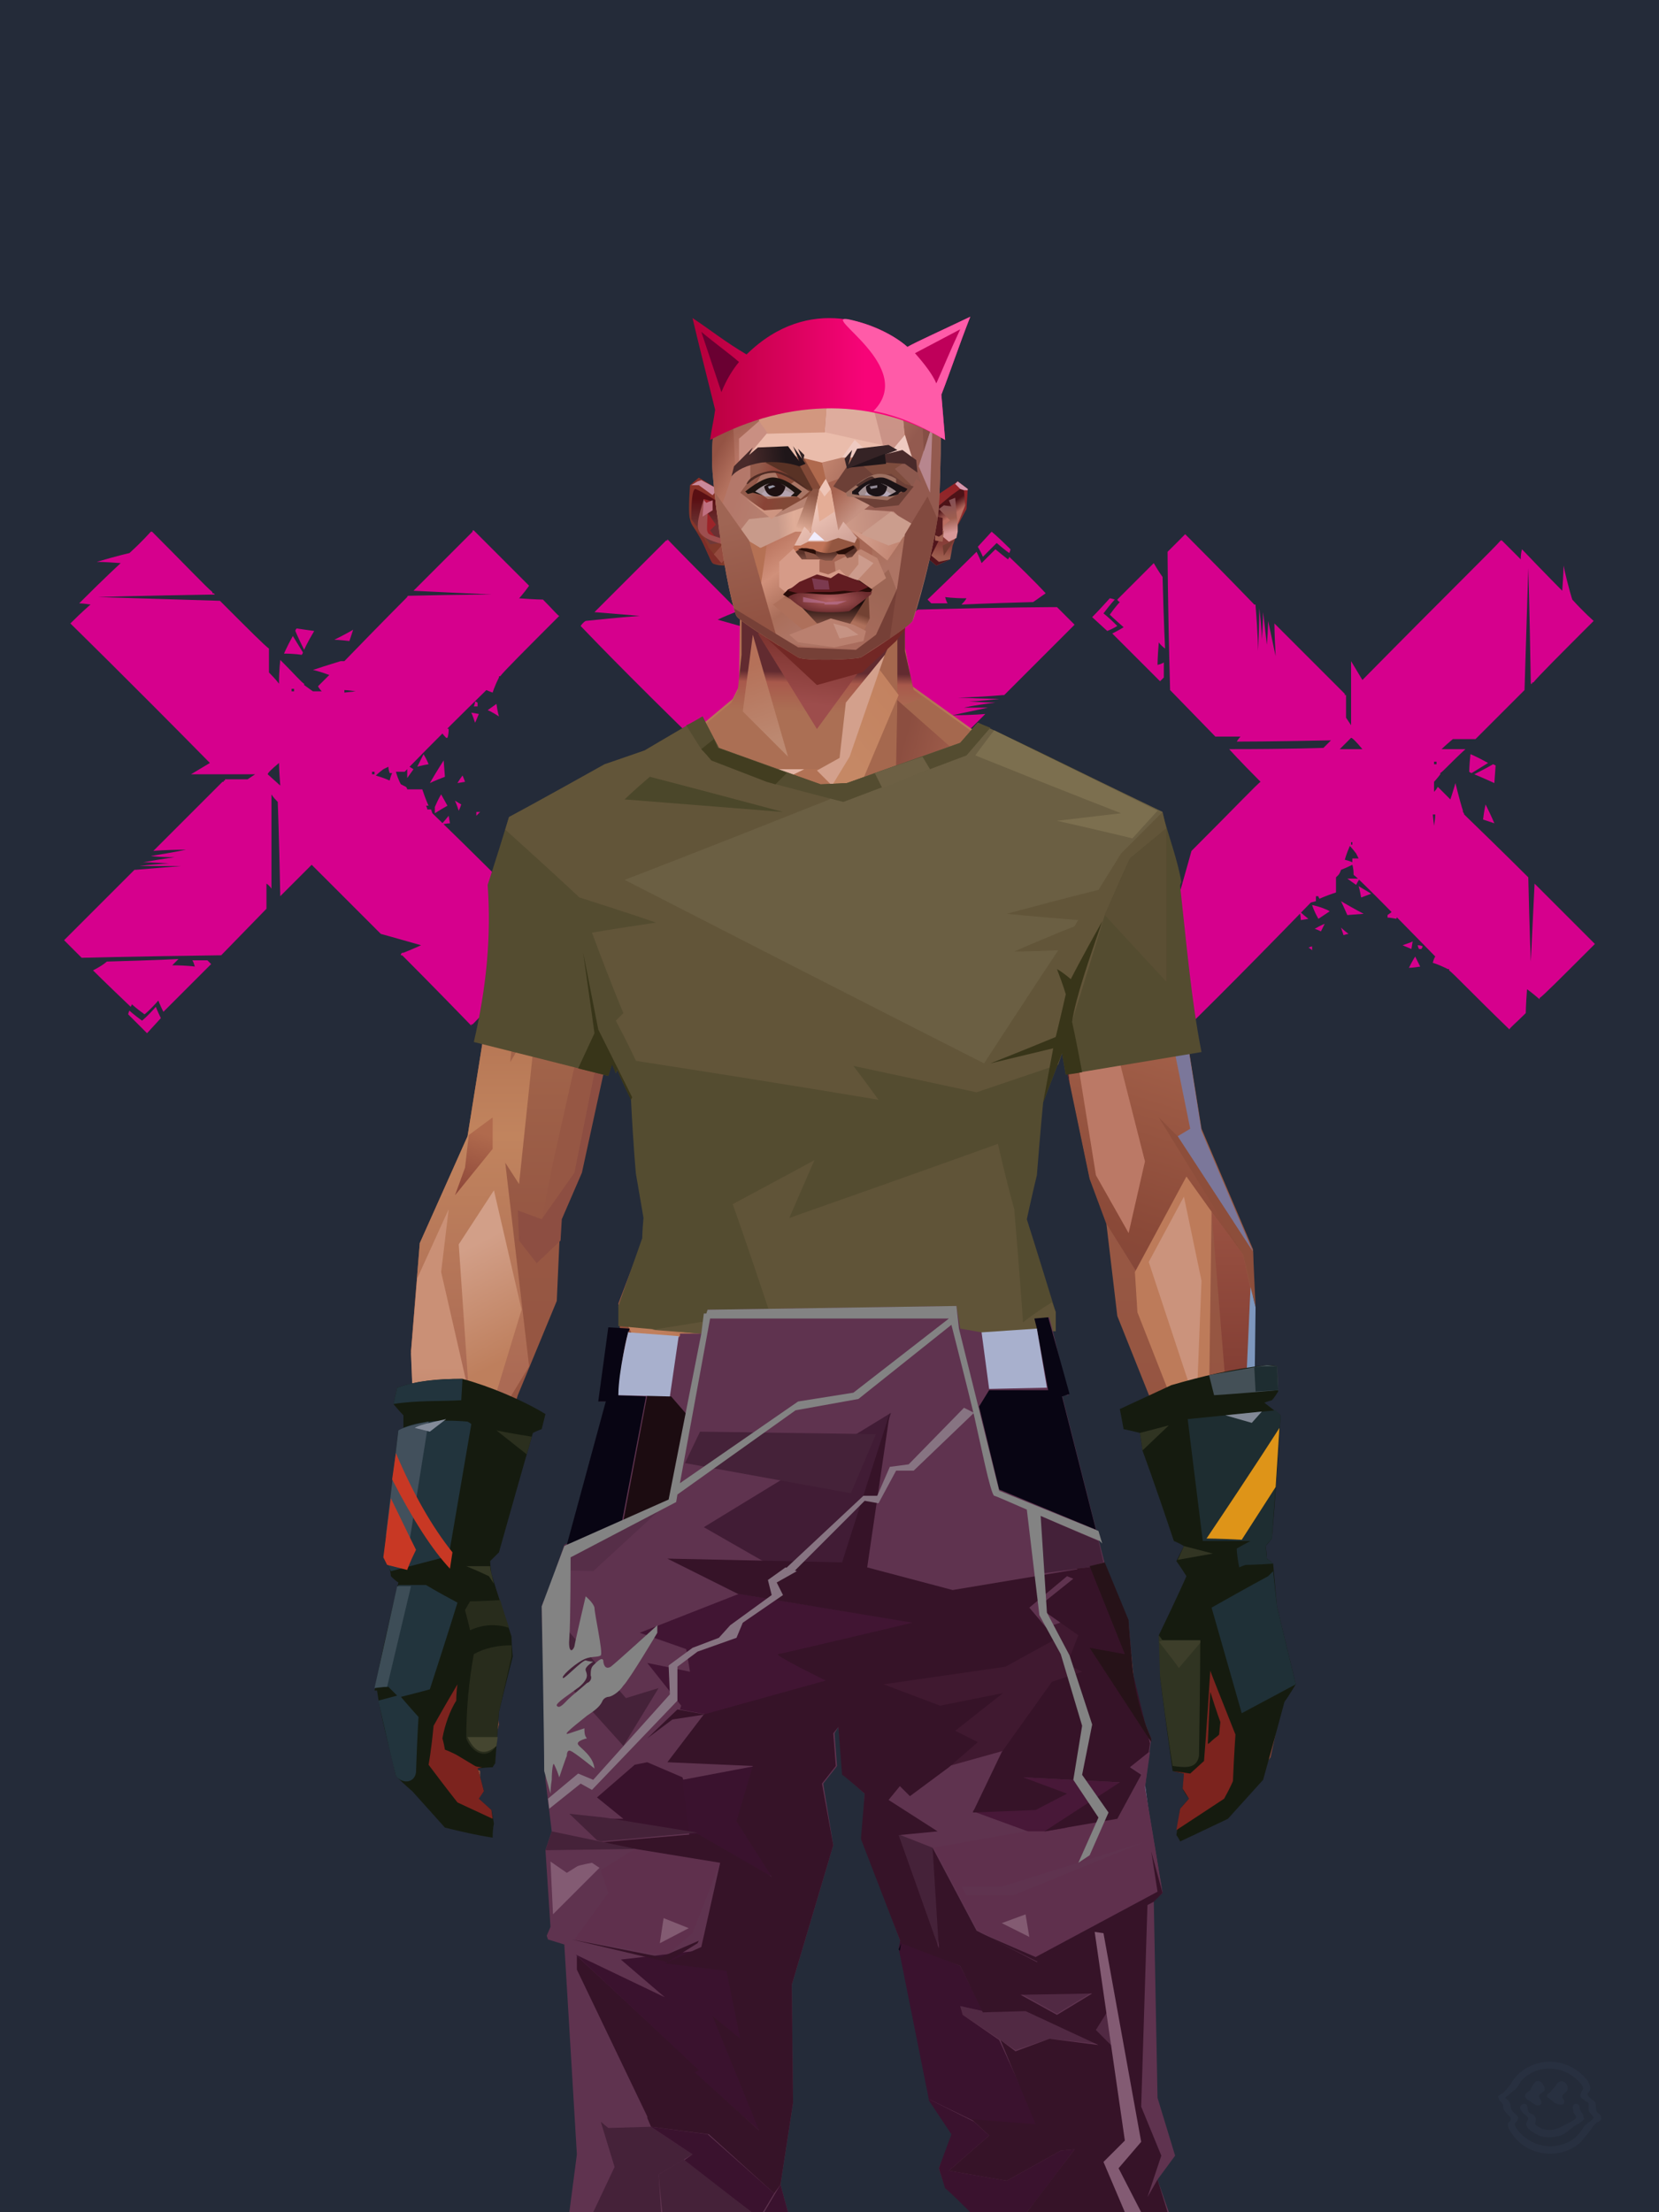 <?xml version="1.0" encoding="UTF-8"?>
<svg width="1320px" height="1760px" viewBox="0 0 1320 1760" version="1.1" xmlns="http://www.w3.org/2000/svg" xmlns:xlink="http://www.w3.org/1999/xlink">
<defs >
</defs >
<g stroke="none" stroke-width="1" fill="none" id="id-bg-55-Artboard-0" fill-rule="evenodd">
<g id="id-bg-55-Artboard-1">
<rect fill="#242b39" width="1320" height="1760" x="0" y="0" id="id-bg-55-Artboard-2">
</rect >
<g transform="translate(51,422)" fill="#d6008d" id="id-bg-55-Artboard-3">
<path d="M 73 379 C 66 387 62 390 62 390 C 55 385 52 382 52 382 C 51 384 51 385 51 385 C 61 395 66 400 66 400 L 77 388 C 74 382 73 379 73 379 Z" id="id-bg-55-Artboard-4">
</path >
<path d="M 79 383 C 76 377 75 374 75 374 C 68 382 64 385 64 385 C 57 380 54 377 54 377 C 53 379 53 379 53 379 C 33 360 23 350 23 350 C 31 346 34 343 34 343 C 72 342 91 341 91 341 C 88 344 86 346 86 346 C 98 346 104 347 104 347 C 103 343 102 342 102 342 C 110 342 114 342 114 342 L 117 345 C 92 370 79 383 79 383 Z" id="id-bg-55-Artboard-5">
</path >
<path d="M 305 165 C 304 165 304 165 304 165 C 301 162 300 160 300 160 C 302 158 303 157 303 157 L 306 158 C 306 163 305 165 305 165 Z" id="id-bg-55-Artboard-6">
</path >
<path d="M 326 0 C 353 27 368 42 370 44 L 370 44 C 370 44 370 44 370 44 L 370 44 C 370 44 370 44 370 44 C 365 51 362 54 362 54 C 375 55 381 55 381 55 C 389 63 393 68 394 68 L 394 68 C 394 68 394 68 394 68 L 394 68 L 394 68 C 366 96 350 112 347 116 L 346 116 C 346 116 346 116 346 117 L 346 117 C 346 117 346 117 346 117 C 342 125 341 129 341 129 C 338 128 336 127 336 127 C 295 167 274 189 271 192 L 271 192 C 270 192 270 192 270 192 L 270 192 L 270 192 C 266 192 264 192 264 192 C 266 199 268 202 268 202 C 270 203 272 204 272 204 C 273 205 273 206 273 206 C 280 206 284 206 285 206 L 285 206 C 285 206 285 206 285 206 L 285 206 L 285 206 C 288 215 290 219 290 219 C 289 219 288 219 288 219 C 289 221 289 222 289 222 L 292 222 L 293 225 C 360 290 392 324 393 325 L 393 325 L 393 325 C 391 328 389 329 389 329 L 389 329 L 389 329 C 361 332 346 333 346 333 C 370 335 382 336 382 336 C 347 370 328 390 325 393 L 325 393 C 325 393 324 393 324 393 L 324 394 C 324 394 324 394 324 394 L 324 394 L 324 394 C 292 361 273 342 269 338 L 268 338 C 268 338 268 338 268 337 L 268 337 C 268 337 268 337 268 337 C 268 337 269 336 269 336 L 270 336 C 280 332 284 330 284 330 C 263 324 252 321 252 321 C 217 286 199 268 197 266 L 197 266 C 197 266 197 266 197 266 C 180 283 172 291 172 291 C 171 241 170 216 170 216 C 166 212 165 210 165 210 C 165 258 165 283 165 285 L 165 285 L 165 285 C 163 282 161 281 161 281 C 161 291 161 297 161 300 L 161 300 C 161 300 161 300 161 300 L 161 301 C 161 301 161 301 161 301 L 161 301 C 161 301 161 301 161 301 L 161 301 L 161 301 L 125 338 C 51 339 14 340 14 340 C 5 331 0 326 0 326 L 0 326 L 0 326 C 33 293 52 274 56 270 L 56 270 C 56 270 56 270 56 270 L 56 270 C 56 270 56 270 56 270 L 57 270 C 57 270 57 270 57 270 C 81 268 93 267 93 267 C 71 267 60 267 60 267 L 60 267 L 60 267 C 76 265 84 265 84 265 C 70 264 63 264 63 264 C 80 261 88 260 88 260 C 75 260 69 259 69 259 C 88 256 97 254 97 254 C 80 254 71 255 71 255 C 97 229 114 212 122 204 L 123 203 C 124 202 125 201 126 200 L 127 200 C 127 199 127 199 127 199 L 128 199 C 128 198 128 198 128 198 L 128 198 L 128 198 C 140 198 146 198 146 198 L 146 198 L 146 198 L 152 194 L 101 194 L 101 194 C 111 188 116 185 116 185 C 47 115 10 79 5 74 L 5 74 C 5 74 5 74 5 74 C 15 64 21 59 21 59 C 15 58 12 58 12 58 C 33 37 44 27 45 26 L 45 26 C 45 26 45 26 45 26 C 32 25 26 25 26 25 L 26 25 L 26 25 C 43 20 52 18 52 18 C 63 8 68 2 69 1 L 69 1 C 69 1 69 1 69 1 L 70 1 L 70 1 C 97 28 113 45 118 49 L 118 50 C 118 50 119 50 119 50 L 119 50 C 119 50 119 50 119 50 L 119 50 C 119 50 119 50 119 50 L 120 51 L 120 51 C 58 52 27 53 27 53 C 92 55 124 56 124 56 C 147 79 160 92 163 94 L 163 94 C 163 95 163 95 163 95 L 163 95 C 163 95 163 95 163 95 L 163 95 C 163 95 163 95 163 95 C 163 103 163 108 163 111 L 163 111 C 163 111 163 111 163 111 L 163 112 C 163 112 163 112 163 112 L 163 112 C 163 112 163 112 163 112 L 163 113 C 163 113 163 113 163 113 L 163 113 L 163 113 C 169 119 171 122 171 122 C 171 110 172 104 172 103 L 172 103 L 172 103 C 183 114 189 121 191 122 L 191 123 C 191 123 191 123 191 123 L 191 123 C 191 123 191 123 191 123 L 191 123 L 191 123 C 195 126 198 128 198 128 C 203 128 205 128 205 128 C 203 126 202 124 202 124 C 208 118 211 115 211 115 C 203 112 198 111 198 111 C 210 107 217 105 220 104 L 221 104 C 222 104 223 104 223 104 C 254 72 271 55 273 53 L 273 53 C 273 52 274 52 274 52 C 317 51 339 51 340 51 L 340 51 L 340 51 C 299 49 278 48 278 48 C 306 20 322 4 325 1 L 325 0 C 325 0 325 0 325 0 L 326 0 C 326 0 326 0 326 0 Z M 171 185 C 165 190 162 193 162 194 L 162 194 C 162 194 162 194 162 194 L 162 194 L 162 194 L 172 203 C 171 191 171 185 171 185 L 171 185 L 171 185 Z M 258 188 C 256 189 254 190 254 190 L 254 190 L 254 190 C 250 193 248 195 248 195 C 255 197 259 199 259 199 C 260 195 261 193 261 193 L 259 193 C 258 190 258 188 258 188 Z M 247 192 L 245 192 L 245 192 C 245 194 245 194 245 194 L 247 194 L 247 192 Z M 223 127 C 223 128 223 129 223 129 L 232 128 C 226 127 223 127 223 127 Z M 183 126 L 181 126 C 181 126 181 127 181 128 L 181 128 L 183 128 L 183 128 L 183 126 L 183 126 Z" id="id-bg-55-Artboard-7">
</path >
<path d="M 175 98 C 184 98 189 99 189 99 C 190 98 190 97 190 97 L 182 84 C 177 93 175 98 175 98 Z" id="id-bg-55-Artboard-8">
</path >
<path d="M 191 95 C 186 85 184 80 184 80 C 184 79 185 78 185 78 L 199 80 C 193 90 191 95 191 95 Z" id="id-bg-55-Artboard-9">
</path >
<path d="M 215 87 C 225 82 230 79 230 79 L 227 88 C 219 87 215 87 215 87 Z" id="id-bg-55-Artboard-10">
</path >
<path d="M 273 187 C 273 193 273 197 273 197 L 278 190 C 275 188 273 187 273 187 Z" id="id-bg-55-Artboard-11">
</path >
<path d="M 300 234 C 305 233 307 233 307 233 L 306 227 C 302 232 300 234 300 234 Z" id="id-bg-55-Artboard-12">
</path >
<path d="M 314 223 C 312 217 311 215 311 215 L 316 218 C 315 221 314 223 314 223 Z" id="id-bg-55-Artboard-13">
</path >
<path d="M 328 227 C 328 225 328 224 328 224 L 331 224 C 329 226 328 227 328 227 Z" id="id-bg-55-Artboard-14">
</path >
<path d="M 295 225 L 295 220 C 298 213 300 210 300 210 L 305 219 C 298 223 295 225 295 225 Z" id="id-bg-55-Artboard-15">
</path >
<path d="M 317 195 C 314 199 313 201 313 201 L 319 200 C 318 197 317 195 317 195 Z" id="id-bg-55-Artboard-16">
</path >
<path d="M 291 201 C 298 189 302 183 302 183 L 303 196 C 295 199 291 201 291 201 Z" id="id-bg-55-Artboard-17">
</path >
<path d="M 290 186 C 284 187 281 188 281 188 L 286 178 C 289 183 290 186 290 186 Z" id="id-bg-55-Artboard-18">
</path >
<path d="M 327 153 C 325 147 324 145 324 145 L 330 146 C 328 151 327 153 327 153 Z" id="id-bg-55-Artboard-19">
</path >
<path d="M 346 148 C 340 144 337 143 337 143 L 344 138 C 345 145 346 148 346 148 Z" id="id-bg-55-Artboard-20">
</path >
<path d="M 329 140 C 327 140 326 140 326 140 C 327 138 327 136 327 136 L 329 137 C 329 139 329 140 329 140 Z" id="id-bg-55-Artboard-21">
</path >
</g >
<g transform="translate(461,423)" fill="#d6008d" id="id-bg-55-Artboard-22">
<path d="M 339 0 C 332 7 328 11 328 11 C 321 5 318 3 318 3 C 317 5 317 6 317 6 C 327 16 332 20 332 20 L 343 8 C 340 3 339 0 339 0 Z" transform="translate(330,10) rotate(-180) translate(-330,-10)" id="id-bg-55-Artboard-4">
</path >
<path d="M 332 56 C 329 50 328 47 328 47 C 321 54 317 58 317 58 C 311 53 307 50 307 50 C 306 51 306 52 306 52 C 286 33 277 23 277 23 C 284 18 287 16 287 16 C 325 15 344 14 344 14 C 341 17 340 19 340 19 C 351 19 357 20 357 20 C 356 16 355 15 355 15 C 363 15 368 15 368 15 L 371 18 C 345 43 332 56 332 56 Z" transform="translate(324,36) rotate(-180) translate(-324,-36)" id="id-bg-55-Artboard-5">
</path >
<path d="M 93 243 C 92 243 91 243 91 243 C 89 239 88 238 88 238 C 90 236 91 234 91 234 L 94 235 C 93 240 93 243 93 243 Z" transform="translate(91,239) rotate(-180) translate(-91,-239)" id="id-bg-55-Artboard-6">
</path >
<path d="M 326 6 C 353 33 368 48 370 50 L 370 50 C 370 50 370 50 370 50 L 370 50 C 370 50 370 50 370 50 C 365 57 362 60 362 60 C 375 61 381 61 381 61 C 389 69 393 74 394 74 L 394 74 C 394 74 394 74 394 74 L 394 74 L 394 74 C 366 102 350 118 347 122 L 346 122 C 346 122 346 123 346 123 L 346 123 C 346 123 346 123 346 123 C 342 131 341 135 341 135 C 338 134 336 133 336 133 C 295 173 274 195 271 198 L 271 198 C 270 198 270 198 270 198 L 270 198 L 270 198 C 266 198 264 199 264 199 C 266 205 268 208 268 208 C 270 209 272 210 272 210 C 273 211 273 212 273 212 C 280 212 284 212 285 212 L 285 212 C 285 212 285 212 285 212 L 285 212 L 285 212 C 288 221 290 225 290 225 C 289 225 288 225 288 225 C 289 227 289 228 289 228 L 292 228 L 293 231 C 360 296 392 330 393 331 L 393 331 L 393 331 C 391 334 389 335 389 335 L 389 335 L 389 335 C 361 338 346 339 346 339 C 370 341 382 342 382 342 C 347 377 328 396 325 399 L 325 399 C 325 399 324 399 324 399 L 324 400 C 324 400 324 400 324 400 L 324 400 L 324 400 C 292 367 273 349 269 344 L 268 344 C 268 344 268 344 268 344 L 268 343 C 268 343 268 343 268 343 C 268 343 269 342 269 342 L 270 342 C 280 338 284 336 284 336 C 263 330 252 327 252 327 C 217 292 199 274 197 272 L 197 272 C 197 272 197 272 197 272 C 180 289 172 297 172 297 C 171 247 170 222 170 222 C 166 218 165 216 165 216 C 165 264 165 289 165 291 L 165 291 L 165 291 C 163 289 161 287 161 287 C 161 297 161 304 161 306 L 161 306 C 161 306 161 306 161 306 L 161 307 C 161 307 161 307 161 307 L 161 307 C 161 307 161 307 161 307 L 161 307 L 161 307 L 125 344 C 51 346 14 346 14 346 C 5 337 0 332 0 332 L 0 332 L 0 332 C 33 299 52 280 56 276 L 56 276 C 56 276 56 276 56 276 L 56 276 C 56 276 56 276 56 276 L 57 276 C 57 276 57 276 57 276 C 81 274 93 274 93 274 C 71 273 60 273 60 273 L 60 273 L 60 273 C 76 271 84 271 84 271 C 70 270 63 270 63 270 C 80 268 88 266 88 266 C 75 266 69 266 69 266 C 88 262 97 260 97 260 C 80 260 71 261 71 261 C 97 235 114 218 122 210 L 123 209 C 124 208 125 207 126 206 L 127 206 C 127 205 127 205 127 205 L 128 205 C 128 204 128 204 128 204 L 128 204 L 128 204 C 140 204 146 204 146 204 L 146 204 L 146 204 L 152 200 L 101 200 L 101 200 C 111 194 116 191 116 191 C 47 121 10 85 5 81 L 5 80 C 5 80 5 80 5 80 C 15 70 21 65 21 65 C 15 65 12 64 12 64 C 33 43 44 33 45 32 L 45 32 C 45 32 45 32 45 32 C 32 31 26 31 26 31 L 26 31 L 26 31 C 43 27 52 24 52 24 C 63 14 68 8 69 7 L 69 7 C 69 7 69 7 69 7 L 70 7 L 70 7 C 97 34 113 51 118 55 L 118 56 C 118 56 119 56 119 56 L 119 56 C 119 56 119 56 119 56 L 119 56 C 119 56 119 56 119 57 L 120 57 L 120 57 C 58 58 27 59 27 59 C 92 61 124 62 124 62 C 147 85 160 98 163 100 L 163 101 C 163 101 163 101 163 101 L 163 101 C 163 101 163 101 163 101 L 163 101 C 163 101 163 101 163 101 C 163 109 163 114 163 117 L 163 117 C 163 117 163 117 163 117 L 163 118 C 163 118 163 118 163 118 L 163 118 C 163 118 163 118 163 118 L 163 119 C 163 119 163 119 163 119 L 163 119 L 163 119 C 169 125 171 128 171 128 C 171 116 172 110 172 109 L 172 109 L 172 109 C 183 121 189 127 191 129 L 191 129 C 191 129 191 129 191 129 L 191 129 C 191 129 191 129 191 129 L 191 129 L 191 129 C 195 132 198 134 198 134 C 203 134 205 134 205 134 C 203 132 202 130 202 130 C 208 124 211 121 211 121 C 203 118 198 117 198 117 C 210 114 217 111 220 110 L 221 110 C 222 110 223 110 223 110 C 254 78 271 61 273 59 L 273 59 C 273 59 274 59 274 59 C 317 57 339 57 340 57 L 340 57 L 340 57 C 299 55 278 54 278 54 C 306 26 322 10 325 7 L 325 7 C 325 7 325 7 325 6 L 326 6 C 326 6 326 6 326 6 Z M 171 191 C 165 196 162 199 162 200 L 162 200 C 162 200 162 200 162 200 L 162 200 L 162 200 L 172 209 C 171 197 171 191 171 191 L 171 191 L 171 191 Z M 258 194 C 256 195 254 196 254 196 L 254 196 L 254 196 C 250 199 248 201 248 201 C 255 204 259 205 259 205 C 260 201 261 199 261 199 L 259 199 C 258 196 258 194 258 194 Z M 247 198 L 245 198 L 245 198 C 245 200 245 200 245 200 L 247 200 L 247 198 Z M 223 133 C 223 134 223 135 223 135 L 232 134 C 226 133 223 133 223 133 Z M 183 132 L 181 132 C 181 132 181 133 181 134 L 181 134 L 183 134 L 183 134 L 183 132 L 183 132 Z" transform="translate(197,203) rotate(-180) translate(-197,-203)" id="id-bg-55-Artboard-7">
</path >
<path d="M 204 315 C 214 316 219 316 219 316 C 219 315 220 314 220 314 L 211 301 C 206 310 204 315 204 315 Z" transform="translate(212,308) rotate(-180) translate(-212,-308)" id="id-bg-55-Artboard-8">
</path >
<path d="M 203 321 C 198 311 195 306 195 306 C 196 305 197 304 197 304 L 210 306 C 205 316 203 321 203 321 Z" transform="translate(203,313) rotate(-180) translate(-203,-313)" id="id-bg-55-Artboard-9">
</path >
<path d="M 164 319 C 174 314 179 312 179 312 L 176 321 C 168 320 164 319 164 319 Z" transform="translate(172,316) rotate(-180) translate(-172,-316)" id="id-bg-55-Artboard-10">
</path >
<path d="M 116 203 C 116 210 116 213 116 213 L 121 207 C 117 204 116 203 116 203 Z" transform="translate(118,208) rotate(-180) translate(-118,-208)" id="id-bg-55-Artboard-11">
</path >
<path d="M 87 173 C 92 172 94 172 94 172 L 93 166 C 89 170 87 173 87 173 Z" transform="translate(91,169) rotate(-180) translate(-91,-169)" id="id-bg-55-Artboard-12">
</path >
<path d="M 81 185 C 79 180 78 177 78 177 L 84 180 C 82 183 81 185 81 185 Z" transform="translate(81,181) rotate(-180) translate(-81,-181)" id="id-bg-55-Artboard-13">
</path >
<path d="M 64 176 C 63 174 63 173 63 173 L 67 173 C 65 175 64 176 64 176 Z" transform="translate(65,174) rotate(-180) translate(-65,-174)" id="id-bg-55-Artboard-14">
</path >
<path d="M 89 190 L 89 185 C 92 178 94 175 94 175 L 99 184 C 92 188 89 190 89 190 Z" transform="translate(94,182) rotate(-180) translate(-94,-182)" id="id-bg-55-Artboard-15">
</path >
<path d="M 80 198 C 77 202 75 204 75 204 L 81 203 C 80 200 80 198 80 198 Z" transform="translate(78,201) rotate(-180) translate(-78,-201)" id="id-bg-55-Artboard-16">
</path >
<path d="M 91 216 C 98 205 102 199 102 199 L 103 212 C 95 215 91 216 91 216 Z" transform="translate(97,207) rotate(-180) translate(-97,-207)" id="id-bg-55-Artboard-17">
</path >
<path d="M 113 219 C 107 221 104 222 104 222 L 110 211 C 112 217 113 219 113 219 Z" transform="translate(109,217) rotate(-180) translate(-109,-217)" id="id-bg-55-Artboard-18">
</path >
<path d="M 67 255 C 65 250 64 247 64 247 L 70 248 C 68 253 67 255 67 255 Z" transform="translate(67,251) rotate(-180) translate(-67,-251)" id="id-bg-55-Artboard-19">
</path >
<path d="M 57 261 C 51 258 48 256 48 256 L 56 252 C 57 258 57 261 57 261 Z" transform="translate(53,257) rotate(-180) translate(-53,-257)" id="id-bg-55-Artboard-20">
</path >
<path d="M 68 263 C 66 263 65 263 65 263 C 65 261 66 260 66 260 L 68 260 C 68 262 68 263 68 263 Z" transform="translate(66,261) rotate(-180) translate(-66,-261)" id="id-bg-55-Artboard-21">
</path >
</g >
<g transform="translate(869,425)" fill="#d6008d" id="id-bg-55-Artboard-41">
<path d="M 19 54 C 12 61 9 65 9 65 C 1 59 -2 56 -2 56 C -3 59 -3 60 -3 60 C 7 69 12 74 12 74 L 23 62 C 21 57 19 54 19 54 Z" transform="translate(10,64) rotate(-270) translate(-10,-64)" id="id-bg-55-Artboard-4">
</path >
<path d="M 45 90 C 42 84 40 81 40 81 C 33 89 30 92 30 92 C 23 87 20 84 20 84 C 19 86 18 86 18 86 C -1 67 -11 57 -11 57 C -4 53 0 50 0 50 C 38 49 57 48 57 48 C 54 52 52 53 52 53 C 64 54 70 54 70 54 C 69 50 68 49 68 49 C 76 49 80 49 80 49 L 83 52 C 58 77 45 90 45 90 Z" transform="translate(36,70) rotate(-270) translate(-36,-70)" id="id-bg-55-Artboard-5">
</path >
<path d="M 241 307 C 240 307 239 307 239 307 C 237 304 235 302 235 302 C 238 300 239 299 239 299 L 242 300 C 241 305 241 307 241 307 Z" transform="translate(239,303) rotate(-270) translate(-239,-303)" id="id-bg-55-Artboard-6">
</path >
<path d="M 332 0 C 359 27 374 42 375 44 L 376 44 C 376 44 376 44 376 44 L 376 44 C 376 44 376 44 376 44 C 370 51 368 54 368 54 C 381 55 387 55 387 55 C 395 63 399 68 400 68 L 400 68 C 400 68 400 68 400 68 L 400 68 L 400 68 C 372 97 356 112 353 116 L 352 116 C 352 117 352 117 352 117 L 352 117 C 352 117 352 117 352 117 C 348 125 347 129 347 129 C 343 128 342 127 342 127 C 301 167 279 189 277 192 L 276 192 C 276 192 276 192 276 192 L 276 192 L 276 192 C 272 192 269 193 269 193 C 272 199 273 202 273 202 C 276 203 277 204 277 204 C 279 206 279 206 279 206 C 286 206 290 206 291 206 L 291 206 C 291 206 291 206 291 206 L 291 206 L 291 206 C 294 215 296 219 296 219 C 295 220 294 220 294 220 C 294 221 294 222 294 222 L 298 222 L 299 226 C 366 291 398 324 399 325 L 399 325 L 399 325 C 397 328 395 329 395 329 L 395 329 L 395 329 C 367 332 352 334 352 334 C 376 335 388 336 388 336 C 353 371 334 390 331 393 L 330 393 C 330 394 330 394 330 394 L 330 394 C 330 394 330 394 330 394 L 330 394 L 330 394 C 298 361 279 343 275 338 L 274 338 C 274 338 274 338 274 338 L 274 337 C 274 337 273 337 273 337 C 274 337 275 336 275 336 L 276 336 C 286 332 290 330 290 330 C 269 324 258 321 258 321 C 223 286 204 268 203 266 L 203 266 C 203 266 203 266 203 266 C 186 283 177 291 177 291 C 177 241 176 216 176 216 C 172 212 170 210 170 210 C 171 258 171 283 171 285 L 171 285 L 171 285 C 168 283 167 282 167 282 C 167 291 167 298 167 300 L 167 300 C 167 300 167 301 167 301 L 167 301 C 167 301 167 301 167 301 L 167 301 C 167 301 167 301 167 301 L 167 302 L 167 302 L 130 338 C 57 340 20 340 20 340 C 11 331 6 326 6 326 L 6 326 L 6 326 C 39 293 58 275 62 271 L 62 270 C 62 270 62 270 62 270 L 62 270 C 62 270 62 270 62 270 L 62 270 C 63 270 63 270 63 270 C 87 268 99 268 99 268 C 77 267 66 267 65 267 L 65 267 L 65 267 C 82 265 90 265 90 265 C 75 264 68 264 68 264 C 85 262 94 261 94 261 C 81 260 75 260 75 260 C 94 256 103 254 103 254 C 86 255 77 255 77 255 C 103 229 120 212 128 204 L 129 203 C 130 202 131 201 132 200 L 132 200 C 133 199 133 199 133 199 L 134 199 C 134 199 134 198 134 198 L 134 198 L 134 198 C 146 198 151 198 152 198 L 152 198 L 152 198 L 158 194 L 107 194 L 107 194 C 117 188 122 185 122 185 C 52 116 16 79 11 75 L 11 74 C 11 74 11 74 11 74 C 21 64 26 59 26 59 C 21 59 18 58 18 58 C 39 38 50 27 51 26 L 51 26 C 51 26 51 26 51 26 C 38 25 32 25 31 25 L 31 25 L 31 25 C 49 21 58 18 58 18 C 69 8 74 2 75 1 L 75 1 C 75 1 75 1 75 1 L 75 1 L 75 1 C 103 29 119 45 124 49 L 124 50 C 124 50 124 50 124 50 L 125 50 C 125 50 125 50 125 50 L 125 51 C 125 51 125 51 125 51 L 125 51 L 125 51 C 64 52 33 53 33 53 C 98 55 130 56 130 56 C 153 79 166 92 169 95 L 169 95 C 169 95 169 95 169 95 L 169 95 C 169 95 169 95 169 95 L 169 95 C 169 95 169 95 169 95 C 169 103 169 108 169 111 L 169 111 C 169 111 169 112 169 112 L 169 112 C 169 112 169 112 169 112 L 169 112 C 169 112 169 112 169 112 L 169 113 C 169 113 169 113 169 113 L 169 113 L 169 113 C 174 119 177 122 177 122 C 177 110 177 104 177 104 L 177 103 L 177 103 C 188 115 195 121 196 123 L 197 123 C 197 123 197 123 197 123 L 197 123 C 197 123 197 123 197 123 L 197 123 L 197 123 C 201 126 203 128 203 128 C 208 128 211 128 211 128 C 209 126 207 125 207 125 C 214 118 217 115 217 115 C 208 112 204 111 204 111 C 216 108 223 106 226 105 L 227 105 C 228 104 229 104 229 104 C 260 72 277 55 279 53 L 279 53 C 279 53 279 53 279 53 C 323 52 345 51 346 51 L 346 51 L 346 51 C 305 49 284 48 284 48 C 312 20 328 4 331 1 L 331 1 C 331 1 331 1 331 1 L 332 0 C 332 0 332 0 332 0 Z M 177 185 C 171 190 168 193 168 194 L 168 194 C 168 194 168 194 168 194 L 168 194 L 168 194 L 177 203 C 177 191 177 185 177 185 L 177 185 L 177 185 Z M 264 188 C 262 189 260 190 260 190 L 260 190 L 260 190 C 256 193 254 195 254 195 C 261 198 265 199 265 199 C 266 195 267 193 267 193 L 264 193 C 264 190 264 188 264 188 Z M 253 193 L 251 193 L 251 193 C 251 194 251 194 251 194 L 253 194 L 253 193 Z M 229 127 C 229 128 229 129 229 129 L 238 128 C 232 127 229 127 229 127 Z M 189 126 L 187 126 C 187 126 187 127 187 128 L 187 128 L 189 128 L 189 128 L 189 126 L 189 126 Z" transform="translate(203,197) rotate(-270) translate(-203,-197)" id="id-bg-55-Artboard-7">
</path >
<path d="M 301 189 C 310 190 315 190 315 190 C 316 189 316 188 316 188 L 308 175 C 303 184 301 189 301 189 Z" transform="translate(308,182) rotate(-270) translate(-308,-182)" id="id-bg-55-Artboard-8">
</path >
<path d="M 313 200 C 308 190 305 185 305 185 C 306 183 306 183 306 183 L 320 184 C 315 195 313 200 313 200 Z" transform="translate(313,191) rotate(-270) translate(-313,-191)" id="id-bg-55-Artboard-9">
</path >
<path d="M 309 225 C 319 220 324 218 324 218 L 321 227 C 313 226 309 225 309 225 Z" transform="translate(316,222) rotate(-270) translate(-316,-222)" id="id-bg-55-Artboard-10">
</path >
<path d="M 206 271 C 206 277 206 281 206 281 L 211 274 C 207 272 206 271 206 271 Z" transform="translate(208,276) rotate(-270) translate(-208,-276)" id="id-bg-55-Artboard-11">
</path >
<path d="M 166 307 C 170 306 173 306 173 306 L 172 300 C 168 305 166 307 166 307 Z" transform="translate(169,303) rotate(-270) translate(-169,-303)" id="id-bg-55-Artboard-12">
</path >
<path d="M 182 317 C 179 312 178 309 178 309 L 184 312 C 182 316 182 317 182 317 Z" transform="translate(181,313) rotate(-270) translate(-181,-313)" id="id-bg-55-Artboard-13">
</path >
<path d="M 174 331 C 173 329 173 328 173 328 L 176 328 C 174 330 174 331 174 331 Z" transform="translate(174,329) rotate(-270) translate(-174,-329)" id="id-bg-55-Artboard-14">
</path >
<path d="M 177 307 L 178 303 C 180 296 182 293 182 293 L 188 302 C 181 306 177 307 177 307 Z" transform="translate(182,300) rotate(-270) translate(-182,-300)" id="id-bg-55-Artboard-15">
</path >
<path d="M 203 313 C 200 317 198 319 198 319 L 204 317 C 203 314 203 313 203 313 Z" transform="translate(201,316) rotate(-270) translate(-201,-316)" id="id-bg-55-Artboard-16">
</path >
<path d="M 202 306 C 209 294 212 288 212 288 L 213 301 C 206 304 202 306 202 306 Z" transform="translate(207,297) rotate(-270) translate(-207,-297)" id="id-bg-55-Artboard-17">
</path >
<path d="M 221 288 C 215 289 212 290 212 290 L 218 280 C 220 285 221 288 221 288 Z" transform="translate(217,285) rotate(-270) translate(-217,-285)" id="id-bg-55-Artboard-18">
</path >
<path d="M 251 331 C 249 325 248 323 248 323 L 254 324 C 252 329 251 331 251 331 Z" transform="translate(251,327) rotate(-270) translate(-251,-327)" id="id-bg-55-Artboard-19">
</path >
<path d="M 261 346 C 255 343 252 341 252 341 L 260 337 C 261 343 261 346 261 346 Z" transform="translate(257,341) rotate(-270) translate(-257,-341)" id="id-bg-55-Artboard-20">
</path >
<path d="M 263 329 C 261 330 260 330 260 330 C 260 327 261 326 261 326 L 263 327 C 263 328 263 329 263 329 Z" transform="translate(261,328) rotate(-270) translate(-261,-328)" id="id-bg-55-Artboard-21">
</path >
</g >
</g >
</g >
<defs >
<linearGradient x1="50%" y1="6%" x2="50%" y2="100%" id="id-male-6.6_base_3-0">
<stop stop-color="#b37355" offset="0%">
</stop >
<stop stop-color="#c58b67" offset="8%">
</stop >
<stop stop-color="#a5684c" offset="20%">
</stop >
<stop stop-color="#975844" offset="34%">
</stop >
<stop stop-color="#934f3c" offset="71%">
</stop >
<stop stop-color="#602521" offset="100%">
</stop >
</linearGradient >
<linearGradient x1="50%" y1="-10%" x2="50%" y2="84%" id="id-male-6.6_base_3-1">
<stop stop-color="#a86549" offset="0%">
</stop >
<stop stop-color="#c1845e" offset="49%">
</stop >
<stop stop-color="#ab6a54" offset="100%">
</stop >
</linearGradient >
<linearGradient x1="57%" y1="50%" x2="47%" y2="56%" id="id-male-6.6_base_3-2">
<stop stop-color="#7a3a33" offset="0%">
</stop >
<stop stop-color="#783731" offset="100%">
</stop >
</linearGradient >
<linearGradient x1="45%" y1="35%" x2="55%" y2="47%" id="id-male-6.6_base_3-3">
<stop stop-color="#a66552" offset="0%">
</stop >
<stop stop-color="#824237" offset="100%">
</stop >
</linearGradient >
<linearGradient x1="54%" y1="31%" x2="47%" y2="81%" id="id-male-6.6_base_3-4">
<stop stop-color="#a5684e" offset="0%">
</stop >
<stop stop-color="#a7644c" offset="20%">
</stop >
<stop stop-color="#8a4938" offset="71%">
</stop >
<stop stop-color="#854739" offset="81%">
</stop >
<stop stop-color="#824036" offset="100%">
</stop >
</linearGradient >
<linearGradient x1="43%" y1="38%" x2="54%" y2="44%" id="id-male-6.6_base_3-5">
<stop stop-color="#aa6548" offset="0%">
</stop >
<stop stop-color="#9e5b43" offset="100%">
</stop >
</linearGradient >
<linearGradient x1="46%" y1="8%" x2="58%" y2="82%" id="id-male-6.6_base_3-6">
<stop stop-color="#c9906f" offset="0%">
</stop >
<stop stop-color="#a45848" offset="100%">
</stop >
</linearGradient >
<linearGradient x1="50%" y1="41%" x2="49%" y2="65%" id="id-male-6.6_base_3-7">
<stop stop-color="#622b30" offset="0%">
</stop >
<stop stop-color="#a8594b" offset="27%">
</stop >
<stop stop-color="#ab6f54" offset="100%">
</stop >
</linearGradient >
<linearGradient x1="63%" y1="4%" x2="25%" y2="77%" id="id-male-6.6_base_3-8">
<stop stop-color="#d2a185" offset="0%">
</stop >
<stop stop-color="#d5a88f" offset="55%">
</stop >
<stop stop-color="#b97a5d" offset="100%">
</stop >
</linearGradient >
<linearGradient x1="50%" y1="23%" x2="41%" y2="77%" id="id-male-6.6_base_3-9">
<stop stop-color="#7f3531" offset="0%">
</stop >
<stop stop-color="#9d4d4c" offset="100%">
</stop >
</linearGradient >
<linearGradient x1="47%" y1="22%" x2="55%" y2="89%" id="id-male-6.6_base_3-10">
<stop stop-color="#b57159" offset="0%">
</stop >
<stop stop-color="#bc8971" offset="100%">
</stop >
</linearGradient >
<linearGradient x1="86%" y1="87%" x2="11%" y2="66%" id="id-male-6.6_base_3-11">
<stop stop-color="#9e5c4a" offset="0%">
</stop >
<stop stop-color="#8c4e40" offset="100%">
</stop >
</linearGradient >
<linearGradient x1="71%" y1="11%" x2="50%" y2="100%" id="id-male-6.6_base_3-12">
<stop stop-color="#b27255" offset="0%">
</stop >
<stop stop-color="#a5684c" offset="100%" stop-opacity="0">
</stop >
</linearGradient >
<linearGradient x1="66%" y1="46%" x2="56%" y2="43%" id="id-male-6.6_base_3-13">
<stop stop-color="#8e5040" offset="0%">
</stop >
<stop stop-color="#7d403a" offset="100%">
</stop >
</linearGradient >
<linearGradient x1="100%" y1="41%" x2="50%" y2="63%" id="id-male-6.6_base_3-14">
<stop stop-color="#712725" offset="0%">
</stop >
<stop stop-color="#732825" offset="100%">
</stop >
</linearGradient >
<linearGradient x1="69%" y1="20%" x2="50%" y2="100%" id="id-male-6.6_base_3-15">
<stop stop-color="#925342" offset="0%">
</stop >
<stop stop-color="#9d5a48" offset="100%">
</stop >
</linearGradient >
<linearGradient x1="36%" y1="20%" x2="57%" y2="81%" id="id-male-6.6_base_3-16">
<stop stop-color="#b07254" offset="0%">
</stop >
<stop stop-color="#b37355" offset="100%">
</stop >
</linearGradient >
<linearGradient x1="26%" y1="83%" x2="92%" y2="50%" id="id-male-6.6_base_3-17">
<stop stop-color="#c48864" offset="0%" stop-opacity="0">
</stop >
<stop stop-color="#c38b6b" offset="99%">
</stop >
</linearGradient >
<linearGradient x1="17%" y1="56%" x2="85%" y2="45%" id="id-male-6.6_base_3-18">
<stop stop-color="#d0a183" offset="0%" stop-opacity="0">
</stop >
<stop stop-color="#d0a183" offset="51%">
</stop >
<stop stop-color="#c68e6e" offset="100%">
</stop >
</linearGradient >
<linearGradient x1="17%" y1="24%" x2="74%" y2="87%" id="id-male-6.6_base_3-19">
<stop stop-color="#c78e6c" offset="0%">
</stop >
<stop stop-color="#b87755" offset="100%">
</stop >
</linearGradient >
<linearGradient x1="26%" y1="42%" x2="80%" y2="75%" id="id-male-6.6_base_3-20">
<stop stop-color="#d9b09c" offset="0%">
</stop >
<stop stop-color="#d5a88f" offset="100%" stop-opacity="0">
</stop >
</linearGradient >
<linearGradient x1="29%" y1="56%" x2="77%" y2="50%" id="id-male-6.6_base_3-21">
<stop stop-color="#cda484" offset="0%">
</stop >
<stop stop-color="#cb9d7c" offset="100%" stop-opacity="0">
</stop >
</linearGradient >
<linearGradient x1="74%" y1="24%" x2="34%" y2="74%" id="id-male-6.6_base_3-22">
<stop stop-color="#c38260" offset="0%">
</stop >
<stop stop-color="#c58865" offset="100%">
</stop >
</linearGradient >
<linearGradient x1="66%" y1="100%" x2="40%" y2="0%" id="id-male-6.6_base_3-23">
<stop stop-color="#bc7a58" offset="0%">
</stop >
<stop stop-color="#d7aa98" offset="46%">
</stop >
<stop stop-color="#c28360" offset="100%">
</stop >
</linearGradient >
<linearGradient x1="52%" y1="13%" x2="59%" y2="75%" id="id-male-6.6_base_3-24">
<stop stop-color="#92463b" offset="0%">
</stop >
<stop stop-color="#af684f" offset="100%">
</stop >
</linearGradient >
<linearGradient x1="28%" y1="76%" x2="73%" y2="20%" id="id-male-6.6_base_3-25">
<stop stop-color="#b87356" offset="0%">
</stop >
<stop stop-color="#91453a" offset="67%">
</stop >
<stop stop-color="#a15745" offset="100%">
</stop >
</linearGradient >
<linearGradient x1="50%" y1="0%" x2="50%" y2="100%" id="id-male-6.6_base_3-26">
<stop stop-color="#9a5242" offset="0%">
</stop >
<stop stop-color="#6c2b27" offset="100%">
</stop >
</linearGradient >
<linearGradient x1="66%" y1="59%" x2="24%" y2="66%" id="id-male-6.6_base_3-27">
<stop stop-color="#a36149" offset="0%">
</stop >
<stop stop-color="#c07f5d" offset="100%">
</stop >
</linearGradient >
<linearGradient x1="41%" y1="11%" x2="55%" y2="61%" id="id-male-6.6_base_3-28">
<stop stop-color="#cd9781" offset="0%">
</stop >
<stop stop-color="#b4705c" offset="100%">
</stop >
</linearGradient >
<linearGradient x1="19%" y1="58%" x2="66%" y2="43%" id="id-male-6.6_base_3-29">
<stop stop-color="#d3a389" offset="0%">
</stop >
<stop stop-color="#c38761" offset="100%">
</stop >
</linearGradient >
<linearGradient x1="73%" y1="50%" x2="30%" y2="53%" id="id-male-6.6_base_3-30">
<stop stop-color="#9b5f42" offset="0%">
</stop >
<stop stop-color="#b67b61" offset="100%">
</stop >
</linearGradient >
<linearGradient x1="31%" y1="0%" x2="50%" y2="100%" id="id-male-6.6_base_3-31">
<stop stop-color="#d5a897" offset="0%">
</stop >
<stop stop-color="#d1a08e" offset="100%">
</stop >
</linearGradient >
<linearGradient x1="29%" y1="43%" x2="65%" y2="100%" id="id-male-6.6_base_3-32">
<stop stop-color="#d29d85" offset="0%">
</stop >
<stop stop-color="#c18265" offset="100%">
</stop >
</linearGradient >
<linearGradient x1="13%" y1="78%" x2="84%" y2="50%" id="id-male-6.6_base_3-33">
<stop stop-color="#b77456" offset="0%">
</stop >
<stop stop-color="#aa6244" offset="100%">
</stop >
</linearGradient >
<linearGradient x1="50%" y1="0%" x2="36%" y2="100%" id="id-male-6.6_base_3-34">
<stop stop-color="#d1a187" offset="0%">
</stop >
<stop stop-color="#cc957e" offset="100%">
</stop >
</linearGradient >
<linearGradient x1="50%" y1="28%" x2="64%" y2="55%" id="id-male-6.6_base_3-35">
<stop stop-color="#cf9d80" offset="0%">
</stop >
<stop stop-color="#c38869" offset="100%">
</stop >
</linearGradient >
<linearGradient x1="40%" y1="55%" x2="62%" y2="71%" id="id-male-6.6_base_3-36">
<stop stop-color="#b47251" offset="0%">
</stop >
<stop stop-color="#ba7b58" offset="100%">
</stop >
</linearGradient >
<linearGradient x1="9%" y1="37%" x2="88%" y2="55%" id="id-male-6.6_base_3-37">
<stop stop-color="#9d5d46" offset="0%">
</stop >
<stop stop-color="#86473b" offset="100%">
</stop >
</linearGradient >
<linearGradient x1="62%" y1="19%" x2="50%" y2="100%" id="id-male-6.6_base_3-38">
<stop stop-color="#b06a4d" offset="0%">
</stop >
<stop stop-color="#8e483a" offset="100%">
</stop >
</linearGradient >
<linearGradient x1="45%" y1="18%" x2="51%" y2="67%" id="id-male-6.6_base_3-39">
<stop stop-color="#d29f88" offset="0%">
</stop >
<stop stop-color="#be7f5d" offset="100%">
</stop >
</linearGradient >
<linearGradient x1="50%" y1="43%" x2="50%" y2="100%" id="id-male-6.6_base_3-40">
<stop stop-color="#ca9076" offset="0%">
</stop >
<stop stop-color="#ab6344" offset="100%">
</stop >
</linearGradient >
<linearGradient x1="45%" y1="50%" x2="58%" y2="50%" id="id-male-6.6_base_3-41">
<stop stop-color="#9d5d49" offset="0%">
</stop >
<stop stop-color="#be836d" offset="100%">
</stop >
</linearGradient >
<linearGradient x1="33%" y1="74%" x2="77%" y2="42%" id="id-male-6.6_base_3-42">
<stop stop-color="#a8644f" offset="0%">
</stop >
<stop stop-color="#b6765a" offset="100%">
</stop >
</linearGradient >
<linearGradient x1="63%" y1="59%" x2="38%" y2="59%" id="id-male-6.6_base_3-43">
<stop stop-color="#a86451" offset="0%">
</stop >
<stop stop-color="#b77154" offset="100%">
</stop >
</linearGradient >
<linearGradient x1="50%" y1="0%" x2="50%" y2="100%" id="id-male-6.6_base_3-44">
<stop stop-color="#bd907d" offset="0%">
</stop >
<stop stop-color="#9e5744" offset="100%">
</stop >
</linearGradient >
<linearGradient x1="47%" y1="47%" x2="53%" y2="50%" id="id-male-6.6_base_3-45">
<stop stop-color="#c19b86" offset="0%">
</stop >
<stop stop-color="#9e5744" offset="100%">
</stop >
</linearGradient >
<linearGradient x1="50%" y1="0%" x2="50%" y2="100%" id="id-male-6.6_base_3-46">
<stop stop-color="#ac6553" offset="0%">
</stop >
<stop stop-color="#9e5644" offset="100%">
</stop >
</linearGradient >
<linearGradient x1="50%" y1="0%" x2="50%" y2="100%" id="id-male-6.6_base_3-47">
<stop stop-color="#b28775" offset="0%">
</stop >
<stop stop-color="#b68776" offset="100%">
</stop >
</linearGradient >
<linearGradient x1="0%" y1="55%" x2="100%" y2="55%" id="id-male-6.6_base_3-48">
<stop stop-color="#a2675e" offset="0%">
</stop >
<stop stop-color="#8f4f4c" offset="100%">
</stop >
</linearGradient >
<linearGradient x1="50%" y1="0%" x2="50%" y2="100%" id="id-male-6.6_base_3-49">
<stop stop-color="#af8873" offset="0%">
</stop >
<stop stop-color="#93493e" offset="100%">
</stop >
</linearGradient >
<linearGradient x1="49%" y1="20%" x2="52%" y2="96%" id="id-male-6.6_base_3-50">
<stop stop-color="#9b5650" offset="0%">
</stop >
<stop stop-color="#984d3f" offset="100%">
</stop >
</linearGradient >
<linearGradient x1="50%" y1="0%" x2="50%" y2="100%" id="id-male-6.6_base_3-51">
<stop stop-color="#5a1d24" offset="0%">
</stop >
<stop stop-color="#72332b" offset="100%">
</stop >
</linearGradient >
<linearGradient x1="33%" y1="47%" x2="59%" y2="56%" id="id-male-6.6_base_3-52">
<stop stop-color="#8e4d39" offset="0%">
</stop >
<stop stop-color="#7c3a31" offset="100%">
</stop >
</linearGradient >
</defs >
<g transform="translate(304,473)" id="id-male-6.6_base_3-53">
<polygon points="174 662 139 824 137 906 146 1082 171 1154 176 1211 174 1230 175 1284 287 1284 284 1265 308 1195 306 1124 345 952 343 912 353 879 362 881 371 877 383 904 391 970 434 1079 457 1202 475 1252 475 1284 596 1284 600 1225 591 1146 609 1103 612 997 596 842 545 671 539 640 528 606 531 569 509 498 522 403 539 360 539 348 563 464 576 498 585 574 637 704 646 760 646 778 626 822 624 853 631 879 629 901 632 920 637 931 647 931 657 920 655 877 659 867 670 874 672 899 676 903 667 923 644 934 643 945 666 939 664 948 643 960 640 982 657 971 674 969 690 945 701 933 704 926 707 923 713 892 718 871 704 832 696 786 703 768 693 725 693 521 652 425 629 282 626 203 612 175 567 156 548 141 530 139 479 114 422 73 416 42 415 1 285 0 284 73 279 83 242 114 196 137 171 139 155 156 108 175 91 228 91 287 68 431 30 516 23 602 28 725 16 764 21 782 0 874 18 932 49 968 59 970 83 982 83 965 78 960 57 949 55 941 78 948 78 936 66 929 53 923 45 906 51 875 61 866 66 877 63 922 75 927 86 925 93 899 90 877 96 856 96 824 75 778 77 738 108 637 139 562 142 495 159 458 180 358 199 403 203 461 211 504 188 564 191 608" fill="url(#id-male-6.6_base_3-0)" id="id-male-6.6_base_3-54">
</polygon >
<polygon points="91 287 68 431 30 516 23 602 72 688 117 614 98 452 109 469 123 336 102 372 109 294 88 309 109 285" fill="url(#id-male-6.6_base_3-1)" id="id-male-6.6_base_3-54">
</polygon >
<polygon points="383 906 391 972 434 1081 457 1204 475 1254 475 1287 596 1287 600 1226 591 1148 609 1105 612 999 602 904 584 908 584 846 535 683 456 705 382 878" fill="url(#id-male-6.6_base_3-2)" id="id-male-6.6_base_3-54">
</polygon >
<polygon points="137 907 146 1083 171 1156 176 1212 174 1232 175 1286 175 1287 287 1287 284 1266 308 1197 306 1126 345 954 343 923 293 814 263 724 247 711" fill="url(#id-male-6.6_base_3-3)" id="id-male-6.6_base_3-54">
</polygon >
<polygon points="545 673 539 641 528 608 531 571 509 500 522 405 539 361 539 350 563 465 576 500 601 540 660 491 688 529 652 427 629 283 626 205 612 177 568 157 548 142 530 141 479 116 422 75 416 44 415 3 360 3 360 715 462 724" fill="url(#id-male-6.6_base_3-4)" id="id-male-6.6_base_3-54">
</polygon >
<polygon points="83 984 59 972 49 970 21 932 19 903 7 879 0 874 11 824 38 786 38 814 56 786 78 800 91 822 83 879 69 882 63 855 51 877 45 908 47 930 37 930 50 938 53 954 49 960 56 956 83 973" fill="#b1684a" id="id-male-6.6_base_3-59">
</polygon >
<polygon points="66 855 69 882 63 855 51 877 45 908 42 870 58 825" fill="url(#id-male-6.6_base_3-5)" id="id-male-6.6_base_3-59">
</polygon >
<polygon points="83 879 69 882 70 868" fill="#c7846a" id="id-male-6.6_base_3-59">
</polygon >
<polygon points="481 376 513 349 558 291 522 368" fill="#885f60" id="id-male-6.6_base_3-62">
</polygon >
<polygon points="313 697 260 560 246 448 259 424 355 408 361 366 317 404 285 409 267 378 313 343 394 351 431 378 420 404 368 399 371 404 449 421 466 441 449 510 466 547 406 697 358 717" fill="url(#id-male-6.6_base_3-6)" id="id-male-6.6_base_3-63">
</polygon >
<polygon points="410 90 430 82 423 76 416 45 416 7 286 9 286 48 283 76 278 86 244 114 195 139 366 139 390 70 410 26" fill="url(#id-male-6.6_base_3-7)" id="id-male-6.6_base_3-64">
</polygon >
<polygon points="182 180 133 231 97 289 97 231 113 182 165 159" fill="url(#id-male-6.6_base_3-8)" id="id-male-6.6_base_3-65">
</polygon >
<polygon points="346 107 384 55 409 31 414 23 299 31" fill="url(#id-male-6.6_base_3-9)" id="id-male-6.6_base_3-66">
</polygon >
<polygon points="287 93 295 32 323 129" fill="url(#id-male-6.6_base_3-10)" id="id-male-6.6_base_3-67">
</polygon >
<polygon points="336 139 314 151 270 146 224 139" fill="#e2b4a4" id="id-male-6.6_base_3-68">
</polygon >
<polygon points="410 84 409 136 461 129" fill="url(#id-male-6.6_base_3-11)" id="id-male-6.6_base_3-69">
</polygon >
<polygon points="173 246 167 286 191 351 263 386 328 330 359 330 359 152 348 139 336 139 309 152" fill="url(#id-male-6.6_base_3-12)" id="id-male-6.6_base_3-70">
</polygon >
<polygon points="464 159 516 190 500 159" fill="url(#id-male-6.6_base_3-13)" id="id-male-6.6_base_3-71">
</polygon >
<polygon points="302 31 346 72 382 62 409 37 416 28 416 13" fill="url(#id-male-6.6_base_3-14)" id="id-male-6.6_base_3-72">
</polygon >
<polygon points="263 151 191 202 219 151" fill="#b17054" id="id-male-6.6_base_3-73">
</polygon >
<polygon points="154 206 170 170 122 188" fill="#deb7a9" id="id-male-6.6_base_3-74">
</polygon >
<polygon points="358 285 344 299 323 318 305 354 358 345 354 305" fill="url(#id-male-6.6_base_3-15)" id="id-male-6.6_base_3-75">
</polygon >
<polygon points="260 361 265 387 203 371 191 347" fill="#94523b" id="id-male-6.6_base_3-76">
</polygon >
<polygon points="198 362 181 359 167 284" fill="#5e2227" id="id-male-6.6_base_3-77">
</polygon >
<polygon points="477 341 477 335 488 326 496 325 509 338 496 348 485 354" fill="#5d2221" id="id-male-6.6_base_3-78">
</polygon >
<polygon points="314 151 342 220 317 293 237 351 209 318 172 251 185 205 270 146" fill="url(#id-male-6.6_base_3-16)" id="id-male-6.6_base_3-79">
</polygon >
<polygon points="314 151 330 238 209 318 172 251 185 205 270 146" fill="url(#id-male-6.6_base_3-17)" id="id-male-6.6_base_3-79">
</polygon >
<polygon points="314 151 350 205 220 227 185 205 270 146" fill="url(#id-male-6.6_base_3-18)" opacity="0.369" id="id-male-6.6_base_3-79">
</polygon >
<polygon points="211 335 223 322 242 327 244 332 235 353 213 349" fill="#642b26" id="id-male-6.6_base_3-82">
</polygon >
<polygon points="224 339 226 342 226 345 222 349 235 350 242 333 230 338 227 335" fill="#70434f" id="id-male-6.6_base_3-83">
</polygon >
<polygon points="488 343 491 347 486 351 479 338 489 327 495 327 493 336" fill="#6f373c" id="id-male-6.6_base_3-84">
</polygon >
<polygon points="485 339 488 343 493 337" fill="#92523e" id="id-male-6.6_base_3-85">
</polygon >
<polygon points="359 162 359 291 406 325 455 347 529 267 463 182 415 166" fill="url(#id-male-6.6_base_3-19)" id="id-male-6.6_base_3-86">
</polygon >
<polygon points="359 178 359 281 391 302 391 249 489 270 461 189 415 166" fill="url(#id-male-6.6_base_3-20)" id="id-male-6.6_base_3-86">
</polygon >
<polygon points="359 178 359 219 472 220 461 189 415 166 371 163" fill="url(#id-male-6.6_base_3-21)" id="id-male-6.6_base_3-86">
</polygon >
<polygon points="358 178 372 168 440 156 413 137 378 158 411 80 396 60 358 146" fill="url(#id-male-6.6_base_3-22)" id="id-male-6.6_base_3-89">
</polygon >
<polygon points="346 140 358 152 372 129 400 48 369 86 364 130" fill="#d3a08c" id="id-male-6.6_base_3-90">
</polygon >
<polygon points="591 281 601 226 559 159 514 159 523 138 499 156 571 263" fill="url(#id-male-6.6_base_3-23)" id="id-male-6.6_base_3-91">
</polygon >
<polygon points="609 298 626 332 629 285 627 227 614 207 617 251" fill="#8581a0" id="id-male-6.6_base_3-92">
</polygon >
<polygon points="554 159 567 157 612 177 614 192 579 175 603 207 601 226" fill="#b67758" id="id-male-6.6_base_3-93">
</polygon >
<polygon points="641 823 648 826 697 896 713 873 682 781" fill="url(#id-male-6.6_base_3-24)" id="id-male-6.6_base_3-94">
</polygon >
<polygon points="625 840 700 762 688 738 679 784 648 776 626 822" fill="url(#id-male-6.6_base_3-25)" id="id-male-6.6_base_3-94">
</polygon >
<polygon points="648 862 648 845 661 825 661 870 654 878 657 922 652 929 637 929 632 914 632 893 632 877 644 888" fill="#94473b" id="id-male-6.6_base_3-96">
</polygon >
<polygon points="554 375 577 333 607 451 594 508 568 462" fill="#bb7966" id="id-male-6.6_base_3-97">
</polygon >
<polygon points="623 326 643 425 633 431 693 523 652 427 636 326 625 315" fill="#7b779a" id="id-male-6.6_base_3-98">
</polygon >
<polygon points="628 274 638 339 623 314" fill="#6f393c" id="id-male-6.6_base_3-99">
</polygon >
<polygon points="693 523 695 567 685 525 618 416 633 431" fill="#8d4e3b" id="id-male-6.6_base_3-100">
</polygon >
<polygon points="640 463 599 539 601 571 634 655 646 703 650 754 658 640 660 491" fill="#bd7b5a" id="id-male-6.6_base_3-101">
</polygon >
<polygon points="610 531 648 646 652 546 638 479" fill="#cb937c" id="id-male-6.6_base_3-101">
</polygon >
<polygon points="693 748 677 730 677 700 660 491 685 525 691 552 684 727" fill="url(#id-male-6.6_base_3-26)" id="id-male-6.6_base_3-103">
</polygon >
<polygon points="691 746 703 768 693 727 695 567 691 551 683 727" fill="#7e97bd" id="id-male-6.6_base_3-104">
</polygon >
<polygon points="260 559 310 683 355 716 263 713 238 685 195 582" fill="url(#id-male-6.6_base_3-27)" id="id-male-6.6_base_3-105">
</polygon >
<polygon points="637 931 636 919 639 914 653 914 653 922 651 929 648 931 644 933" fill="#9b5543" id="id-male-6.6_base_3-106">
</polygon >
<polygon points="637 861 637 882 641 890 653 886 649 861" fill="#a35b48" id="id-male-6.6_base_3-107">
</polygon >
<polygon points="691 871 693 912 688 936 669 956 671 965 696 924 696 909 705 877" fill="#ae664f" id="id-male-6.6_base_3-108">
</polygon >
<polygon points="703 768 684 788 693 837 712 873 702 908 701 933 707 925 718 873 704 834 697 788" fill="#824336" id="id-male-6.6_base_3-109">
</polygon >
<polygon points="667 939 643 946 644 934 657 928 667 922 676 903 672 899 670 874 660 870 660 854 671 867 680 873 680 902 677 920" fill="#77342e" id="id-male-6.6_base_3-110">
</polygon >
<polygon points="361 510 359 634 426 561 420 535" fill="url(#id-male-6.6_base_3-28)" opacity="0.626" id="id-male-6.6_base_3-111">
</polygon >
<polygon points="319 403 289 399 268 380 313 343 361 348 362 372" fill="url(#id-male-6.6_base_3-29)" id="id-male-6.6_base_3-112">
</polygon >
<polygon points="171 141 168 151 180 151 204 139 196 138" fill="url(#id-male-6.6_base_3-30)" id="id-male-6.6_base_3-113">
</polygon >
<polygon points="359 308 362 360 382 334" fill="#bb7863" opacity="0.625" id="id-male-6.6_base_3-114">
</polygon >
<polygon points="360 546 360 584 387 551 374 540" fill="url(#id-male-6.6_base_3-31)" opacity="0.626" id="id-male-6.6_base_3-115">
</polygon >
<polygon points="346 542 360 547 373 540 360 534" fill="#763735" id="id-male-6.6_base_3-116">
</polygon >
<polygon points="325 545 277 503 259 561 308 579" fill="url(#id-male-6.6_base_3-32)" opacity="0.758" id="id-male-6.6_base_3-117">
</polygon >
<polygon points="389 499 460 467 449 510 404 520" fill="url(#id-male-6.6_base_3-33)" id="id-male-6.6_base_3-118">
</polygon >
<polygon points="364 491 361 403 420 428" fill="url(#id-male-6.6_base_3-34)" opacity="0.758" id="id-male-6.6_base_3-119">
</polygon >
<polygon points="262 446 333 446 323 469 279 492" fill="url(#id-male-6.6_base_3-35)" opacity="0.758" id="id-male-6.6_base_3-120">
</polygon >
<polygon points="259 425 279 496 259 561 236 528 213 443 227 425 243 447" fill="url(#id-male-6.6_base_3-36)" id="id-male-6.6_base_3-121">
</polygon >
<polygon points="412 343 444 374 466 383 499 351 447 354 416 339" fill="url(#id-male-6.6_base_3-37)" id="id-male-6.6_base_3-122">
</polygon >
<polygon points="164 252 163 278 128 284" fill="#85483c" id="id-male-6.6_base_3-123">
</polygon >
<polygon points="58 478 88 441 88 416 69 430 66 456" fill="url(#id-male-6.6_base_3-38)" id="id-male-6.6_base_3-124">
</polygon >
<polygon points="76 684 69 634 61 517 89 474 111 569" fill="url(#id-male-6.6_base_3-39)" id="id-male-6.6_base_3-125">
</polygon >
<polygon points="53 489 47 539 69 635 76 684 53 760 40 781 16 766 28 727 23 604 28 544" fill="url(#id-male-6.6_base_3-40)" id="id-male-6.6_base_3-126">
</polygon >
<polygon points="136 452 127 497 153 460 177 340 170 300" fill="#965744" id="id-male-6.6_base_3-127">
</polygon >
<polygon points="181 359 159 460 143 497 142 514 123 532 109 514 108 490 127 497 153 460 177 340" fill="#8d4e42" id="id-male-6.6_base_3-127">
</polygon >
<polygon points="38 747 28 772 38 788 44 772" fill="#bb775c" id="id-male-6.6_base_3-129">
</polygon >
<polygon points="359 379 342 413 361 444 377 417" fill="url(#id-male-6.6_base_3-41)" id="id-male-6.6_base_3-130">
</polygon >
<polygon points="196 581 260 561 229 519" fill="url(#id-male-6.6_base_3-42)" id="id-male-6.6_base_3-131">
</polygon >
<polygon points="74 929 66 925 69 909 78 905 86 912 83 928" fill="url(#id-male-6.6_base_3-43)" id="id-male-6.6_base_3-132">
</polygon >
<polygon points="20 903 7 880 21 851 28 871" fill="#c78167" id="id-male-6.6_base_3-133">
</polygon >
<polygon points="218 1123 203 1040 191 913 171 1090 182 1169 230 1208 261 1237 270 1213 234 1175 212 1157 272 1191 281 1169" fill="url(#id-male-6.6_base_3-44)" opacity="0.808" id="id-male-6.6_base_3-134">
</polygon >
<polygon points="182 1207 181 1155 213 1106 236 1166 230 1210" fill="#a8614d" id="id-male-6.6_base_3-135">
</polygon >
<polygon points="187 902 211 1137 227 1161 275 1187 299 1137 272 1009 299 918 269 791 211 836" fill="url(#id-male-6.6_base_3-45)" id="id-male-6.6_base_3-136">
</polygon >
<polygon points="288 1079 311 1040 311 942 295 903 264 1019 275 1188 301 1137" fill="url(#id-male-6.6_base_3-46)" id="id-male-6.6_base_3-137">
</polygon >
<polygon points="584 908 604 1008 608 1106 614 998 599 887" fill="#848bb1" id="id-male-6.6_base_3-138">
</polygon >
<polygon points="430 886 488 1140 535 1115 561 925 566 886 536 816 500 786" fill="url(#id-male-6.6_base_3-47)" opacity="0.792" id="id-male-6.6_base_3-139">
</polygon >
<polygon points="581 921 588 1011 584 1112 576 1162 544 1046 566 886" fill="url(#id-male-6.6_base_3-48)" id="id-male-6.6_base_3-140">
</polygon >
<polygon points="561 1247 518 1200 472 1112 494 931 505 931 594 1188 579 1244" fill="url(#id-male-6.6_base_3-49)" id="id-male-6.6_base_3-141">
</polygon >
<polygon points="531 1221 539 1263 536 1269 516 1287 509 1287 500 1263 513 1199 488 1226 462 1170 472 1101 427 1010 398 877 469 771 518 739 536 818 500 787 433 890 477 1078 534 1212" fill="url(#id-male-6.6_base_3-50)" id="id-male-6.6_base_3-142">
</polygon >
<polygon points="321 1058 284 852 258 721 266 733 371 879 362 883 354 881 343 914 345 954" fill="#995346" id="id-male-6.6_base_3-143">
</polygon >
<polygon points="429 1068 424 875 536 705 454 704 380 865 384 906 391 972" fill="#9e5752" opacity="0.394" id="id-male-6.6_base_3-144">
</polygon >
<polygon points="175 1262 194 1287 206 1287 225 1226 213 1249 175 1221 174 1232" fill="#743428" id="id-male-6.6_base_3-145">
</polygon >
<polygon points="528 1227 554 1234 569 1169 549 1168" fill="#ac7064" id="id-male-6.6_base_3-146">
</polygon >
<polygon points="546 678 545 672 539 641 528 608 531 571 509 500 522 405 539 361 539 350 547 389 542 330 558 289 517 369 528 369 517 411 499 442 509 465 488 531 507 525 522 585 449 724" fill="url(#id-male-6.6_base_3-51)" id="id-male-6.6_base_3-54">
</polygon >
<polygon points="402 722 490 609 522 585 449 723" fill="#94493c" id="id-male-6.6_base_3-148">
</polygon >
<polygon points="174 664 139 826 137 907 139 937 238 690 352 886 354 881 362 883 371 879 383 906 471 773 548 712 596 844 545 673 539 641 478 697 449 723 278 705 232 657 188 566 191 610" fill="url(#id-male-6.6_base_3-52)" id="id-male-6.6_base_3-54">
</polygon >
<polygon points="189 616 211 620 190 586 190 609" fill="#813f3a" id="id-male-6.6_base_3-150">
</polygon >
<polygon points="139 836 225 709 167 697 139 826" fill="#753e2a" id="id-male-6.6_base_3-151">
</polygon >
<polygon points="518 734 596 843 547 678" fill="#622b30" id="id-male-6.6_base_3-152">
</polygon >
<polygon points="415 778 447 726 314 744 329 762" fill="#a6564c" opacity="0.52" id="id-male-6.6_base_3-54">
</polygon >
<polygon points="411 685 463 666 456 573" fill="#7a3b33" id="id-male-6.6_base_3-154">
</polygon >
</g >
<defs >
<linearGradient x1="53%" y1="5%" x2="47%" y2="91%" id="id-male-6.8_face_3-0">
<stop stop-color="#932126" offset="0%">
</stop >
<stop stop-color="#873f39" offset="82%">
</stop >
<stop stop-color="#9e5e4f" offset="100%">
</stop >
</linearGradient >
<linearGradient x1="62%" y1="61%" x2="50%" y2="36%" id="id-male-6.8_face_3-1">
<stop stop-color="#ba6e61" offset="0%">
</stop >
<stop stop-color="#4d1217" offset="100%">
</stop >
</linearGradient >
<linearGradient x1="50%" y1="13%" x2="57%" y2="81%" id="id-male-6.8_face_3-2">
<stop stop-color="#885154" offset="0%">
</stop >
<stop stop-color="#9e5e4f" offset="52%">
</stop >
<stop stop-color="#d79898" offset="100%">
</stop >
</linearGradient >
<linearGradient x1="50%" y1="0%" x2="54%" y2="88%" id="id-male-6.8_face_3-3">
<stop stop-color="#8b2f27" offset="0%">
</stop >
<stop stop-color="#803a2b" offset="100%">
</stop >
</linearGradient >
<linearGradient x1="36%" y1="75%" x2="36%" y2="18%" id="id-male-6.8_face_3-4">
<stop stop-color="#6f3938" offset="0%">
</stop >
<stop stop-color="#590f13" offset="100%">
</stop >
</linearGradient >
<linearGradient x1="33%" y1="21%" x2="62%" y2="79%" id="id-male-6.8_face_3-5">
<stop stop-color="#a56757" offset="0%">
</stop >
<stop stop-color="#b57363" offset="10%">
</stop >
<stop stop-color="#b9735d" offset="53%">
</stop >
<stop stop-color="#d0907a" offset="70%">
</stop >
<stop stop-color="#aa6e5a" offset="88%">
</stop >
<stop stop-color="#ad7464" offset="100%">
</stop >
</linearGradient >
<linearGradient x1="28%" y1="56%" x2="79%" y2="54%" id="id-male-6.8_face_3-6">
<stop stop-color="#c89a8a" offset="0%">
</stop >
<stop stop-color="#e0ad98" offset="16%">
</stop >
<stop stop-color="#c08c7d" offset="100%">
</stop >
</linearGradient >
<linearGradient x1="68%" y1="59%" x2="18%" y2="46%" id="id-male-6.8_face_3-7">
<stop stop-color="#b78372" offset="0%">
</stop >
<stop stop-color="#b4786a" offset="100%">
</stop >
</linearGradient >
<linearGradient x1="26%" y1="17%" x2="91%" y2="50%" id="id-male-6.8_face_3-8">
<stop stop-color="#945344" offset="0%">
</stop >
<stop stop-color="#b3715e" offset="16%">
</stop >
<stop stop-color="#cb8c74" offset="51%">
</stop >
<stop stop-color="#935a4f" offset="100%">
</stop >
</linearGradient >
<linearGradient x1="45%" y1="16%" x2="52%" y2="84%" id="id-male-6.8_face_3-9">
<stop stop-color="#9f6554" offset="0%">
</stop >
<stop stop-color="#925343" offset="100%">
</stop >
</linearGradient >
<linearGradient x1="91%" y1="32%" x2="50%" y2="77%" id="id-male-6.8_face_3-10">
<stop stop-color="#9d6655" offset="0%">
</stop >
<stop stop-color="#a96c5d" offset="100%">
</stop >
</linearGradient >
<linearGradient x1="72%" y1="40%" x2="61%" y2="55%" id="id-male-6.8_face_3-11">
<stop stop-color="#734233" offset="0%">
</stop >
<stop stop-color="#ae705b" offset="100%">
</stop >
</linearGradient >
<linearGradient x1="50%" y1="33%" x2="50%" y2="100%" id="id-male-6.8_face_3-12">
<stop stop-color="#1e0d0c" offset="0%">
</stop >
<stop stop-color="#7f4d40" offset="100%">
</stop >
</linearGradient >
<linearGradient x1="34%" y1="50%" x2="87%" y2="60%" id="id-male-6.8_face_3-13">
<stop stop-color="#d09a88" offset="0%">
</stop >
<stop stop-color="#c38774" offset="100%">
</stop >
</linearGradient >
<linearGradient x1="14%" y1="54%" x2="60%" y2="65%" id="id-male-6.8_face_3-14">
<stop stop-color="#945b4b" offset="0%">
</stop >
<stop stop-color="#894336" offset="50%">
</stop >
<stop stop-color="#824937" offset="100%">
</stop >
</linearGradient >
<linearGradient x1="50%" y1="0%" x2="50%" y2="100%" id="id-male-6.8_face_3-15">
<stop stop-color="#ce9386" offset="0%">
</stop >
<stop stop-color="#c99387" offset="100%">
</stop >
</linearGradient >
<linearGradient x1="50%" y1="9%" x2="44%" y2="54%" id="id-male-6.8_face_3-16">
<stop stop-color="#c58372" offset="0%">
</stop >
<stop stop-color="#d2977f" offset="100%">
</stop >
</linearGradient >
<linearGradient x1="61%" y1="87%" x2="61%" y2="8%" id="id-male-6.8_face_3-17">
<stop stop-color="#deac9d" offset="0%" stop-opacity="0">
</stop >
<stop stop-color="#d69c96" offset="100%">
</stop >
</linearGradient >
<radialGradient cx="50%" cy="39%" r="61%" id="id-male-6.8_face_3-18" fx="50%" fy="39%" gradientTransform="translate(0.5,0.392) scale(0.254,1) rotate(90) scale(1,3) translate(-0.5,-0.392)">
<stop stop-color="#b36061" offset="0%">
</stop >
<stop stop-color="#6c2c2e" offset="100%">
</stop >
</radialGradient >
<linearGradient x1="67%" y1="12%" x2="50%" y2="100%" id="id-male-6.8_face_3-19">
<stop stop-color="#8d5644" offset="0%">
</stop >
<stop stop-color="#e0ad98" offset="100%">
</stop >
</linearGradient >
<linearGradient x1="45%" y1="50%" x2="56%" y2="52%" id="id-male-6.8_face_3-20">
<stop stop-color="#bf7357" offset="0%">
</stop >
<stop stop-color="#945741" offset="100%">
</stop >
</linearGradient >
<linearGradient x1="18%" y1="22%" x2="62%" y2="71%" id="id-male-6.8_face_3-21">
<stop stop-color="#a5624f" offset="0%">
</stop >
<stop stop-color="#c59181" offset="100%">
</stop >
</linearGradient >
<linearGradient x1="50%" y1="35%" x2="87%" y2="93%" id="id-male-6.8_face_3-22">
<stop stop-color="#eec5b7" offset="0%">
</stop >
<stop stop-color="#d1a398" offset="100%">
</stop >
</linearGradient >
<linearGradient x1="50%" y1="115%" x2="50%" y2="50%" id="id-male-6.8_face_3-23">
<stop stop-color="#925f51" offset="0%">
</stop >
<stop stop-color="#593128" offset="100%">
</stop >
</linearGradient >
<linearGradient x1="73%" y1="44%" x2="22%" y2="46%" id="id-male-6.8_face_3-24">
<stop stop-color="#1f1619" offset="0%">
</stop >
<stop stop-color="#492a2a" offset="100%">
</stop >
</linearGradient >
</defs >
<g transform="translate(548,259)" id="id-male-6.8_face_3-25">
<g id="id-male-6.8_face_3-26">
<g transform="translate(0,121)" id="id-male-6.8_face_3-27">
<polygon points="199 13 214 3 222 9 221 25 214 38 214 43 210 54 208 65 197 70 190 64" fill="url(#id-male-6.8_face_3-0)" id="id-male-6.8_face_3-28">
</polygon >
<polygon points="197 24 209 14 216 9 219 10 220 22 214 37 195 43" fill="url(#id-male-6.8_face_3-1)" id="id-male-6.8_face_3-29">
</polygon >
<polygon points="203 38 208 34 199 25 203 22 209 23 207 18 212 16 214 38 214 43 213 48 207 51 201 46" fill="url(#id-male-6.8_face_3-2)" id="id-male-6.8_face_3-28">
</polygon >
<polygon points="212 5 214 3 222 9 222 10 219 10 216 9" fill="#d497ad" id="id-male-6.8_face_3-28">
</polygon >
<polygon points="208 65 197 70 190 64 194 42 199 50 193 62 199 67" fill="#50151b" id="id-male-6.8_face_3-28">
</polygon >
<polygon points="203 62 202 54 211 50" fill="#723c31" id="id-male-6.8_face_3-33">
</polygon >
<polygon points="196 50 202 51 203 42 196 46" fill="#a06051" id="id-male-6.8_face_3-34">
</polygon >
<polygon points="194 45 199 47 202 45 202 32 197 31" fill="#561b1f" id="id-male-6.8_face_3-35">
</polygon >
<path d="M 30 70 C 24 70 20 69 19 68 C 17 66 12 52 8 46 C 4 39 2 38 1 33 C 0 30 0 21 1 6 L 8 0 L 23 9 L 30 70 Z" fill="url(#id-male-6.8_face_3-3)" id="id-male-6.8_face_3-36">
</path >
<polygon points="8 6 2 6 7 3 10 2 23 9 19 14" fill="#c9899b" id="id-male-6.8_face_3-36">
</polygon >
<path d="M 26 68 C 23 69 20 69 19 68 C 17 66 12 52 8 46 C 7 44 6 43 6 42 C 9 45 10 47 12 48 C 13 50 14 52 16 56 L 26 68 Z" fill="#7e2e28" id="id-male-6.8_face_3-36">
</path >
<polygon points="26 68 29 65 27 53 20 61" fill="#954b3f" id="id-male-6.8_face_3-36">
</polygon >
<path d="M 23 19 C 12 12 6 9 5 9 C 3 10 2 18 2 33 L 17 53 L 26 52 L 23 19 Z" fill="url(#id-male-6.8_face_3-4)" id="id-male-6.8_face_3-40">
</path >
<polygon points="12 17 19 19 18 26 15 28 22 38 21 49 12 44" fill="#9c2429" id="id-male-6.8_face_3-41">
</polygon >
<path d="M 27 53 C 16 50 10 47 8 42 C 6 38 8 30 12 17 L 15 23 C 15 36 14 42 15 43 C 15 45 18 46 25 48 L 27 53 Z" fill="#9e4f4f" id="id-male-6.8_face_3-42">
</path >
<polygon points="11 31 19 26 19 18 14 20 12 18" fill="#c07080" id="id-male-6.8_face_3-43">
</polygon >
<polygon points="20 46 17 42 22 37 25 48" fill="#6a3032" id="id-male-6.8_face_3-44">
</polygon >
</g >
<g transform="translate(18,0)" id="id-male-6.8_face_3-45">
<path d="M 20 231 C 18 227 11 201 5 153 C 3 140 2 128 1 117 C -1 91 4 63 8 49 C 9 46 16 35 16 34 C 30 20 56 0 94 0 C 157 0 178 45 181 51 C 183 57 183 111 181 144 C 178 177 162 232 160 235 C 158 239 124 261 119 264 C 113 266 74 267 69 264 C 64 261 22 235 20 231 Z" fill="url(#id-male-6.8_face_3-5)" id="id-male-6.8_face_3-46">
</path >
<polygon points="7 140 17 117 33 106 149 120 167 144 154 168 73 161 39 177 29 171" fill="url(#id-male-6.8_face_3-6)" id="id-male-6.8_face_3-47">
</polygon >
<polygon points="7 140 17 117 33 106 31 136 77 131 86 136 75 144 52 152 49 152 30 154 23 163" fill="url(#id-male-6.8_face_3-7)" id="id-male-6.8_face_3-47">
</polygon >
<path d="M 5 153 C 3 140 2 128 1 117 C -1 91 4 63 8 49 C 9 46 16 35 16 34 C 30 20 56 0 94 0 C 157 0 178 45 181 51 C 183 57 183 111 181 144 C 181 149 180 153 179 158 L 159 161 L 145 148 L 115 146 L 101 161 L 86 110 L 108 103 C 144 108 161 111 161 110 C 158 100 155 92 154 86 C 152 81 151 76 149 69 L 159 43 L 95 32 L 26 43 L 17 71 L 19 112 L 5 153 Z" fill="url(#id-male-6.8_face_3-8)" id="id-male-6.8_face_3-46">
</path >
<polygon points="39 209 44 175 39 177 29 171" fill="#b57154" id="id-male-6.8_face_3-47">
</polygon >
<path d="M 20 231 C 18 227 11 201 5 153 C 4 146 3 140 3 133 L 30 171 L 54 255 C 40 246 21 234 20 231 Z" fill="url(#id-male-6.8_face_3-9)" id="id-male-6.8_face_3-46">
</path >
<polygon points="120 214 141 194 148 212 132 249 115 262 65 259 56 251 73 255 98 256" fill="url(#id-male-6.8_face_3-10)" id="id-male-6.8_face_3-52">
</polygon >
<path d="M 20 231 C 19 230 19 228 18 225 L 69 256 L 115 258 L 131 246 L 148 209 L 145 247 C 134 254 122 262 119 264 C 113 266 74 267 69 264 C 64 261 22 235 20 231 Z" fill="#764037" id="id-male-6.8_face_3-46">
</path >
<polygon points="80 183 80 201 103 202 128 183 128 174 108 161" fill="#a66755" id="id-male-6.8_face_3-54">
</polygon >
<polygon points="99 197 98 188 119 178 132 185 139 201 121 214" fill="#be8572" id="id-male-6.8_face_3-55">
</polygon >
<polygon points="108 201 117 190 117 182 129 189 115 204" fill="#cc9b8c" id="id-male-6.8_face_3-56">
</polygon >
<polygon points="60 213 54 208 54 188 67 176 88 184 86 187 86 196 93 198 102 194 113 205" fill="#d69b88" id="id-male-6.8_face_3-57">
</polygon >
<polygon points="49 222 65 211 125 212 126 233 120 246 75 244" fill="url(#id-male-6.8_face_3-11)" id="id-male-6.8_face_3-58">
</polygon >
<polygon points="125 214 110 238 84 237 70 222" fill="url(#id-male-6.8_face_3-12)" id="id-male-6.8_face_3-59">
</polygon >
<polygon points="69 252 62 246 95 233 113 238 123 243 121 251 98 256" fill="#ba806f" id="id-male-6.8_face_3-60">
</polygon >
<polygon points="102 249 97 237 108 240 117 246" fill="#c69384" id="id-male-6.8_face_3-61">
</polygon >
<polygon points="151 171 140 187 108 161 141 174" fill="url(#id-male-6.8_face_3-13)" id="id-male-6.8_face_3-62">
</polygon >
<polygon points="117 109 126 125 157 130 163 120 151 101" fill="#7d4c3d" id="id-male-6.8_face_3-63">
</polygon >
<polygon points="160 158 150 172 141 175 119 166 143 148" fill="#cb9d8d" id="id-male-6.8_face_3-62">
</polygon >
<polygon points="160 128 146 114 155 108 164 117 167 125 163 122" fill="#8c594e" id="id-male-6.8_face_3-65">
</polygon >
<polygon points="86 130 91 122 88 109 70 105" fill="#af694d" id="id-male-6.8_face_3-66">
</polygon >
<polygon points="23 133 41 147 57 147 80 134 85 140 87 129 74 106 31 109 31 122" fill="url(#id-male-6.8_face_3-14)" id="id-male-6.8_face_3-67">
</polygon >
<polygon points="43 109 60 118 72 128 82 133 69 109 52 105" fill="#593225" id="id-male-6.8_face_3-68">
</polygon >
<polygon points="28 138 48 154 57 146 42 147" fill="#ce9581" id="id-male-6.8_face_3-69">
</polygon >
<polygon points="94 31 159 40 152 69 154 90 145 103 90 86" fill="#deac9d" id="id-male-6.8_face_3-70">
</polygon >
<path d="M 180 154 C 175 187 161 232 160 235 C 159 237 151 243 142 249 L 154 166 L 172 136 L 180 154 Z" fill="#824a3f" id="id-male-6.8_face_3-46">
</path >
<polygon points="121 35 159 40 152 69 154 90 145 103 138 101" fill="url(#id-male-6.8_face_3-15)" id="id-male-6.8_face_3-70">
</polygon >
<polygon points="38 76 33 42 94 31 90 86 42 86" fill="url(#id-male-6.8_face_3-16)" id="id-male-6.8_face_3-73">
</polygon >
<polygon points="45 86 38 76 22 90 22 112" fill="#c98f82" id="id-male-6.8_face_3-74">
</polygon >
<path d="M 32 20 C 47 10 68 0 94 0 C 115 0 131 5 143 11 L 161 32 L 143 38 L 139 62 L 93 34 L 32 20 Z" fill="url(#id-male-6.8_face_3-17)" opacity="0.484" id="id-male-6.8_face_3-46">
</path >
<polygon points="174 133 176 78 165 112" fill="#b7868e" id="id-male-6.8_face_3-76">
</polygon >
<polygon points="167 55 176 78 169 100" fill="#854f45" id="id-male-6.8_face_3-76">
</polygon >
<polygon points="28 105 44 86 91 85 140 96 88 109 55 101" fill="#eabcab" id="id-male-6.8_face_3-78">
</polygon >
<polygon points="104 105 128 105 160 106 154 87 144 99 126 102 114 91" fill="#eecac1" id="id-male-6.8_face_3-79">
</polygon >
</g >
</g >
<g transform="translate(75,197)" id="id-male-6.8_face_3-80">
<polygon points="0 17 4 13 27 3 38 6 44 2 61 6 71 13 69 17 34 28 5 20" fill="#290b08" id="id-male-6.8_face_3-81">
</polygon >
<polygon points="12 16 4 14 13 7 27 1 38 4 44 0 60 6 68 11 59 15 49 14 38 15 24 15" fill="#621c21" id="id-male-6.8_face_3-81">
</polygon >
<polygon points="36 6 37 13 25 13 23 4" fill="#7c3a4f" id="id-male-6.8_face_3-81">
</polygon >
<path d="M 4 19 C 11 25 16 29 22 30 C 30 32 52 31 53 30 C 54 29 60 25 70 17 L 71 14 C 71 15 70 15 67 15 C 64 15 64 14 58 15 C 52 15 48 17 37 17 C 26 17 15 15 12 16 C 10 16 7 17 4 19 Z" fill="url(#id-male-6.8_face_3-18)" id="id-male-6.8_face_3-84">
</path >
<polygon points="16 19 16 23 33 24 33 25 43 25 51 22 34 23" fill="#c07aa2" opacity="0.532" id="id-male-6.8_face_3-85">
</polygon >
</g >
<polygon points="95 135 84 164 97 164 104 130 99 130" fill="url(#id-male-6.8_face_3-19)" id="id-male-6.8_face_3-86">
</polygon >
<polygon points="84 175 83 177 90 186 105 186 109 187 114 187 119 181 124 182 126 185 130 184 136 177 136 171 134 169 105 165" fill="url(#id-male-6.8_face_3-20)" id="id-male-6.8_face_3-87">
</polygon >
<polygon points="119 163 111 125 119 122 144 143" fill="url(#id-male-6.8_face_3-21)" id="id-male-6.8_face_3-88">
</polygon >
<path d="M 84 175 L 92 160 L 97 165 L 104 130 L 109 122 L 113 130 L 119 163 L 123 156 L 134 169 L 132 173 L 119 169 L 110 172 L 95 172 C 93 173 91 174 89 175 C 88 175 86 175 84 175 Z" fill="url(#id-male-6.8_face_3-22)" id="id-male-6.8_face_3-89">
</path >
<polygon points="179 128 167 143 148 145 115 128 126 112 137 110 148 120 161 118 172 126" fill="#6d4037" id="id-male-6.8_face_3-90">
</polygon >
<polygon points="102 140 104 130 108 136 113 130 116 148 104 156" fill="#e4ad96" id="id-male-6.8_face_3-89">
</polygon >
<polygon points="95 171 100 164 108 171" fill="#f0ecfd" id="id-male-6.8_face_3-92">
</polygon >
<path d="M 110 181 C 103 181 97 177 93 177 C 90 177 88 178 85 180 L 90 186 L 105 186 L 109 187 L 114 187 L 119 181 L 124 182 L 126 185 L 130 184 L 134 179 C 133 176 132 175 131 175 C 130 175 117 181 110 181 Z" fill="url(#id-male-6.8_face_3-23)" id="id-male-6.8_face_3-87">
</path >
<polygon points="92 180 94 186 105 186 97 179" fill="#895445" id="id-male-6.8_face_3-87">
</polygon >
<polygon points="117 180 131 175 132 177 124 182 119 182" fill="#290e08" id="id-male-6.8_face_3-95">
</polygon >
<polygon points="87 178 90 177 99 178 101 179 101 182 94 180" fill="#290e08" id="id-male-6.8_face_3-96">
</polygon >
<g transform="translate(34,94)" id="id-male-6.8_face_3-97">
<path d="M 0 26 C 4 21 12 17 24 15 C 35 14 45 15 54 18 L 59 16 L 49 2 L 54 14 L 45 2 L 21 3 L 14 9 L 17 3 L 2 18 L 0 26 Z" fill="url(#id-male-6.8_face_3-24)" id="id-male-6.8_face_3-98">
</path >
<polygon points="122 15 138 16 148 23 147 13 136 5 120 9" fill="#492a2a" id="id-male-6.8_face_3-99">
</polygon >
<polygon points="53 4 58 9 57 14" fill="#332325" id="id-male-6.8_face_3-100">
</polygon >
<polygon points="90 12 92 20 132 5 125 1 100 4 93 17 96 5" fill="#352325" id="id-male-6.8_face_3-101">
</polygon >
<polygon points="94 19 123 16 122 8" fill="#1f1619" id="id-male-6.8_face_3-102">
</polygon >
</g >
<path d="M 165 122 L 165 128 L 170 132 L 158 139 L 126 136 L 125 133 L 133 127 C 140 121 147 118 152 118 C 157 118 162 120 165 122 Z" fill="#9d7061" id="id-male-6.8_face_3-103">
</path >
<path d="M 136 129 L 133 127 C 139 123 143 120 146 120 L 150 123 L 136 129 Z" fill="#4f302b" id="id-male-6.8_face_3-103">
</path >
<path d="M 130 134 L 130 132 C 140 124 148 120 155 121 C 159 122 162 124 166 126 C 168 127 170 128 174 130 C 172 133 171 133 169 132 C 168 133 167 133 167 134 C 165 135 162 136 158 136 L 136 135 L 130 134 Z" fill="#1c1316" id="id-male-6.8_face_3-105">
</path >
<path d="M 135 133 L 136 135 L 158 136 L 165 132 C 158 127 153 125 149 125 C 144 125 139 128 135 133 Z" fill="#b5a7b5" id="id-male-6.8_face_3-106">
</path >
<path d="M 135 133 L 136 135 L 140 135 C 142 131 144 129 148 129 C 151 128 155 130 161 134 L 165 132 C 158 127 153 125 149 125 C 144 125 139 128 135 133 Z" fill="#a28f91" id="id-male-6.8_face_3-106">
</path >
<path d="M 149 136 C 154 136 157 134 158 128 C 154 126 151 124 149 124 C 146 124 144 126 141 128 C 141 133 143 135 149 136 Z" fill="#1b1216" id="id-male-6.8_face_3-106">
</path >
<polygon points="144 128 145 130 150 129 150 127" fill="#8f8793" id="id-male-6.8_face_3-109">
</polygon >
<polygon points="53 127 58 118 69 117 72 123 80 127 84 124 96 132 89 138 86 136 63 138 57 134" fill="#a97665" id="id-male-6.8_face_3-110">
</polygon >
<path d="M 46 126 C 48 121 54 118 63 116 C 72 114 83 119 96 132 C 84 123 75 118 68 117 C 62 117 55 119 47 126 L 46 126 Z" fill="#4e2b23" id="id-male-6.8_face_3-111">
</path >
<path d="M 47 134 L 45 132 C 55 124 63 120 69 121 C 76 122 82 126 90 132 L 86 136 L 59 135 L 51 133 L 47 134 Z" fill="#1e1410" id="id-male-6.8_face_3-112">
</path >
<path d="M 53 132 L 61 136 L 81 136 L 84 133 C 78 128 73 125 69 125 C 64 125 59 127 53 132 Z" fill="#b4a3af" id="id-male-6.8_face_3-113">
</path >
<path d="M 53 132 L 58 134 C 60 131 63 130 68 130 C 73 130 78 131 83 134 L 84 133 C 78 128 73 125 69 125 C 64 125 59 127 53 132 Z" fill="#a69398" id="id-male-6.8_face_3-113">
</path >
<path d="M 69 136 C 73 136 76 133 77 128 C 74 126 71 124 69 124 C 66 124 63 126 60 128 C 61 133 64 136 69 136 Z" fill="#1e1011" id="id-male-6.8_face_3-113">
</path >
<polygon points="63 128 64 130 69 128 67 127" fill="#999aa8" id="id-male-6.8_face_3-116">
</polygon >
</g >
<defs >
</defs >
<g transform="translate(377,570)" id="id-male-11_gunter_top-0">
<path d="M 115 485 C 190 492 227 495 227 495 C 384 491 463 489 463 489 C 463 479 463 474 463 474 C 448 425 440 400 440 400 C 445 377 448 365 448 365 C 451 327 453 307 453 307 C 463 281 468 268 468 268 C 470 279 471 285 471 285 C 543 273 579 267 579 267 C 571 227 567 180 562 135 C 562 133 563 132 563 132 C 560 114 553 96 548 77 C 493 49 440 23 401 5 C 392 15 388 21 388 21 C 327 42 297 53 297 53 C 283 54 277 55 277 55 C 222 35 195 25 195 25 C 186 8 182 0 182 0 C 151 18 136 27 136 27 C 114 35 104 39 104 39 C 54 67 28 80 28 80 C 17 116 11 134 11 134 C 14 175 10 216 0 259 C 72 277 107 286 107 286 C 109 279 110 276 110 276 C 112 281 113 284 113 284 C 114 282 114 281 114 281 C 121 297 125 304 125 304 C 127 344 129 364 129 364 C 133 387 135 399 135 399 C 134 410 134 415 134 415 L 115 469 L 115 485 Z" fill="#544c30" id="id-male-11_gunter_top-1">
</path >
<path d="M 142 488 C 204 478 235 473 235 473 C 216 416 206 388 206 388 C 249 365 271 353 271 353 C 258 383 251 399 251 399 C 362 360 417 340 417 340 C 425 375 430 392 430 392 C 435 452 437 482 437 482 C 450 472 457 468 457 468 L 460 466 L 463 474 L 463 489 L 227 495 C 171 490 142 488 142 488 Z" fill="#605438" id="id-male-11_gunter_top-2">
</path >
<path d="M 129 274 C 258 294 322 305 322 305 C 309 287 302 278 302 278 C 367 292 400 299 400 299 L 465 277 C 467 271 468 268 468 268 C 491 195 502 158 502 158 C 515 128 522 113 522 113 L 551 89 L 548 76 L 401 5 L 387 21 L 297 53 L 276 54 L 194 25 L 182 0 L 136 27 L 104 38 C 54 66 28 80 28 80 C 26 87 25 90 25 90 C 65 126 84 144 84 144 C 125 157 145 164 145 164 C 111 169 94 172 94 172 C 110 215 119 236 119 236 L 113 242 C 124 263 129 274 129 274 Z" fill="#625539" id="id-male-11_gunter_top-3">
</path >
<path d="M 120 130 C 311 228 406 276 406 276 C 445 216 465 186 465 186 C 442 187 430 187 430 187 C 462 173 478 167 478 167 C 480 163 481 162 481 162 C 443 159 424 157 424 157 C 472 144 497 138 497 138 L 515 109 L 548 76 L 401 5 L 387 21 C 327 42 297 53 297 53 L 283 66 C 175 109 120 130 120 130 Z" fill="#6b5f43" id="id-male-11_gunter_top-4">
</path >
<path d="M 140 48 C 126 60 120 66 120 66 L 246 76 C 175 57 140 48 140 48 Z" fill="#4b472a" id="id-male-11_gunter_top-5">
</path >
<path d="M 182 0 C 174 5 169 7 169 7 C 177 20 181 26 181 26 C 187 32 189 35 189 35 C 218 46 233 52 233 52 C 274 63 294 68 294 68 C 360 43 392 31 392 31 L 411 9 L 401 5 L 387 21 L 297 53 L 276 54 L 195 25 C 186 8 182 0 182 0 Z" fill="#544c30" id="id-male-11_gunter_top-6">
</path >
<path d="M 181 26 L 191 18 C 193 22 194 25 194 25 C 231 38 249 45 249 45 L 240 54 L 233 52 L 189 35 C 184 29 181 26 181 26 Z" fill="#423d20" id="id-male-11_gunter_top-7">
</path >
<path d="M 325 57 C 321 49 319 45 319 45 C 345 36 357 32 357 32 L 363 42 C 337 52 325 57 325 57 Z" fill="#6d6044" id="id-male-11_gunter_top-8">
</path >
<path d="M 414 11 C 404 24 399 31 399 31 C 476 62 515 77 515 77 C 481 81 464 83 464 83 C 504 92 524 97 524 97 L 544 75 C 457 32 414 11 414 11 Z" fill="#7c6f4f" id="id-male-11_gunter_top-9">
</path >
<path d="M 551 89 L 551 211 L 502 158 L 522 113" fill="#5b4f34" id="id-male-11_gunter_top-10">
</path >
<path d="M 484 283 C 479 256 476 243 476 243 C 479 223 490 192 500 163 C 483 193 475 209 475 209 C 468 203 464 201 464 201 C 469 214 471 221 471 221 C 466 243 463 255 463 255 C 429 269 411 276 411 276 L 461 264 L 453 307 L 468 268 L 471 285 C 480 284 484 283 484 283 Z" fill="#383519" id="id-male-11_gunter_top-11">
</path >
<path d="M 125 305 C 126 303 126 303 126 303 C 108 267 99 249 99 249 C 91 208 87 188 87 188 C 93 230 96 252 96 252 L 83 280 C 99 284 107 286 107 286 L 110 277 L 113 284 L 114 281 C 121 297 125 305 125 305 Z" fill="#383519" id="id-male-11_gunter_top-12">
</path >
</g >
<defs >
<polygon points="385 484 388 502 366 491" id="id-male-12_smuggler_pants_wine-0">
</polygon >
<polygon points="385 484 388 502 366 491" id="id-male-12_smuggler_pants_wine-0">
</polygon >
</defs >
<g transform="translate(431,1039)" id="id-male-12_smuggler_pants_wine-2">
<path d="M 499 721 L 490 695 L 504 676 L 490 630 L 487 473 L 494 467 L 480 383 L 485 344 C 477 326 472 307 470 287 C 467 253 467 251 467 251 L 448 205 L 414 71 L 419 71 L 404 9 L 393 11 L 395 19 L 351 22 L 350 21 L 333 18 L 330 0 L 132 3 L 132 6 L 130 6 L 127 22 L 110 22 L 110 24 L 46 76 L 52 76 L 21 190 L 19 190 C 19 190 1 238 1 239 C 1 239 3 377 3 377 L 8 418 L 3 433 L 7 494 L 4 501 L 5 504 L 18 508 L 28 675 L 22 721 L 196 721 L 190 699 L 200 634 L 199 540 L 232 429 L 224 380 L 235 366 L 233 340 L 236 335 C 236 335 240 372 240 372 C 240 373 257 388 257 388 L 255 424 L 286 507 L 285 511 L 309 632 L 327 659 L 316 686 C 316 686 321 702 322 702 C 323 703 342 721 342 721 L 499 721 Z" fill="#5f334f" id="id-male-12_smuggler_pants_wine-3">
</path >
<path d="M 93 304 L 67 312 L 1 235 C 1 237 0 239 0 239 C 0 239 0 256 1 279 L 65 350 L 93 304 Z" fill="#452239" id="id-male-12_smuggler_pants_wine-3">
</path >
<polygon points="41 211 104 153 20 189 18 190 11 210" fill="#562e48" id="id-male-12_smuggler_pants_wine-3">
</polygon >
<polygon points="95 721 93 691 120 675 87 653 53 654 47 649 58 685 41 721" fill="#452239" id="id-male-12_smuggler_pants_wine-3">
</polygon >
<polygon points="112 375 126 420 53 408 65 408 44 391 74 365 84 363" fill="#39122c" id="id-male-12_smuggler_pants_wine-3">
</polygon >
<path d="M 424 671 L 413 672 L 370 696 L 324 688 L 356 660 L 344 649 L 308 631 L 308 632 L 326 659 L 316 686 C 316 686 321 702 321 702 C 322 702 341 721 341 721 L 386 721 C 398 706 424 671 424 671 Z" fill="#3a122e" id="id-male-12_smuggler_pants_wine-3">
</path >
<polygon points="335 564 377 592 404 583 443 587 384 560 355 562 333 557" fill="#512943" id="id-male-12_smuggler_pants_wine-3">
</polygon >
<polygon points="381 547 410 563 438 546" fill="#512943" id="id-male-12_smuggler_pants_wine-3">
</polygon >
<polygon points="451 560 441 576 453 588" fill="#512943" id="id-male-12_smuggler_pants_wine-3">
</polygon >
<polygon points="320 466 315 510 283 420 311 431" fill="#452239" id="id-male-12_smuggler_pants_wine-3">
</polygon >
<path d="M 406 425 L 460 379 L 383 375 C 356 393 342 402 343 402 L 406 425 Z" fill="#481838" id="id-male-12_smuggler_pants_wine-3">
</path >
<polygon points="442 242 271 300 324 366 367 354 428 307" fill="#401930" id="id-male-12_smuggler_pants_wine-3">
</polygon >
<polygon points="390 164 396 213 435 208 447 204 443 187" fill="#442139" id="id-male-12_smuggler_pants_wine-3">
</polygon >
<polygon points="190 699 177 721 196 721" fill="#3a122e" id="id-male-12_smuggler_pants_wine-3">
</polygon >
<polygon points="86 649 91 624 128 610 28 517 28 528" fill="#361328" id="id-male-12_smuggler_pants_wine-3">
</polygon >
<polygon points="74 432 142 443 120 499 99 517 26 504 53 467 47 449" fill="#5f304d" id="id-male-12_smuggler_pants_wine-3">
</polygon >
<polygon points="87 653 132 659 185 706 176 721 167 721 113 680 120 675" fill="#3a122e" id="id-male-12_smuggler_pants_wine-3">
</polygon >
<polygon points="121 610 125 608 27 516 98 550 63 520 158 509 173 656" fill="#3a122e" id="id-male-12_smuggler_pants_wine-3">
</polygon >
<polygon points="119 433 184 454 156 410 170 366 112 377" fill="#3a122e" id="id-male-12_smuggler_pants_wine-3">
</polygon >
<polygon points="227 298 189 277 222 271 297 252 157 229 78 260 115 273 118 291 84 284 111 318 110 321 131 325" fill="#411533" id="id-male-12_smuggler_pants_wine-3">
</polygon >
<polygon points="278 85 239 205 290 234 218 227 129 176" fill="#411c35" id="id-male-12_smuggler_pants_wine-3">
</polygon >
<polygon points="426 209 436 208 464 278 461 277" fill="#30111b" id="id-male-12_smuggler_pants_wine-3">
</polygon >
<path d="M 490 466 L 485 433 L 494 467 L 480 383 L 484 355 L 469 366 L 478 372 L 458 408 L 401 418 L 385 418 L 312 431 L 347 497 L 393 518 L 490 466 Z M 338 469 L 334 462 L 366 462 L 478 427 L 375 469 L 338 469 Z" fill="#5f304d" id="id-male-12_smuggler_pants_wine-25" fill-rule="nonzero">
</path >
<polygon points="343 648 395 652 364 584 335 564 333 557 351 561 333 525 285 505 285 506 284 511 308 631" fill="#3a122e" id="id-male-12_smuggler_pants_wine-3">
</polygon >
<polygon points="104 153 116 87 103 72 84 71 64 176" fill="#1c0c11" id="id-male-12_smuggler_pants_wine-3">
</polygon >
<polygon points="285 513 286 507 284 512" fill="#080513" id="id-male-12_smuggler_pants_wine-3">
</polygon >
<polygon points="113 679 93 691 96 721 167 721" fill="#452239" id="id-male-12_smuggler_pants_wine-3">
</polygon >
<path d="M 498 721 L 490 695 L 482 709 L 493 676 L 477 637 L 482 476 L 394 522 L 346 497 L 311 431 L 316 511 L 284 421 L 315 418 L 276 393 L 285 382 L 293 390 L 324 367 L 347 347 L 329 338 L 367 308 L 317 318 L 272 301 L 369 287 L 409 265 L 388 240 L 418 215 L 423 217 L 398 237 L 400 243 L 427 262 L 418 285 L 430 291 L 406 299 L 366 355 L 343 403 L 393 401 L 418 388 L 383 375 L 460 379 L 400 418 L 458 408 L 477 373 L 468 367 L 483 355 L 484 348 L 467 278 L 441 207 L 327 226 L 259 208 L 277 85 L 239 204 L 100 201 L 156 229 L 295 252 C 295 252 190 277 188 277 C 185 278 226 298 226 298 L 129 325 L 100 363 L 168 366 L 155 410 L 183 454 L 124 420 L 44 427 L 142 443 L 127 510 L 98 523 L 147 529 L 158 583 L 136 565 L 173 656 L 121 609 L 89 621 L 84 646 L 87 653 L 133 659 L 185 706 L 190 699 L 200 634 L 199 540 L 232 429 L 223 380 L 234 366 L 232 340 L 236 335 C 236 335 239 372 239 373 C 240 373 257 388 257 388 L 254 424 L 286 507 L 333 525 L 351 562 L 385 561 L 443 588 L 404 583 L 377 593 L 365 584 L 393 651 L 342 647 L 356 660 L 324 688 L 370 696 L 413 672 L 424 671 L 386 721 L 498 721 Z M 410 564 L 381 548 L 438 547 L 410 564 Z M 441 576 L 451 560 L 453 588 L 441 576 Z" fill="#361328" id="id-male-12_smuggler_pants_wine-25" fill-rule="nonzero">
</path >
<path d="M 83 72 L 61 71 C 61 71 64 35 69 21 L 70 18 L 53 17 L 45 76 L 51 76 L 20 190 L 63 176 L 83 72 Z" fill="#080513" id="id-male-12_smuggler_pants_wine-3">
</path >
<polygon points="364 146 441 178 414 72 420 70 403 9 392 10 394 18 403 67 356 67 348 80" fill="#080513" id="id-male-12_smuggler_pants_wine-3">
</polygon >
<polygon points="75 432 3 433 8 418" fill="#452239" id="id-male-12_smuggler_pants_wine-3">
</polygon >
<polygon points="22 404 44 425 47 426 124 419 50 407" fill="#452239" id="id-male-12_smuggler_pants_wine-3">
</polygon >
<polygon points="84 344 108 321 130 325 104 329" fill="#361328" id="id-male-12_smuggler_pants_wine-3">
</polygon >
<polygon points="266 102 246 149 114 125 126 100" fill="#452239" id="id-male-12_smuggler_pants_wine-3">
</polygon >
<polygon points="40 385 108 314 108 287 124 275 155 264 160 252 192 230 187 220 203 211 194 208 180 218 183 230 150 254 141 264 120 272 101 286 102 309 41 377 29 372 5 392 6 400 31 380" fill="#877482" id="id-male-12_smuggler_pants_wine-3">
</polygon >
<polygon points="344 85 296 131 282 131 268 157 257 155 200 212 194 209 256 151 267 151 277 128 292 126 336 81" fill="#877482" id="id-male-12_smuggler_pants_wine-3">
</polygon >
<path d="M 430 373 L 438 333 L 420 278 L 402 244 L 397 167 C 420 177 444 187 444 187 L 446 189 L 443 179 L 364 147 L 332 18 L 330 0 L 132 3 L 131 6 L 129 6 L 127 22 L 101 154 L 20 190 L 18 191 C 18 191 0 239 0 239 C 0 239 2 343 2 370 L 7 388 C 7 388 7 383 8 377 C 8 370 9 362 10 365 C 12 369 13 372 14 375 C 14 375 19 360 20 358 C 20 355 21 353 23 354 C 26 355 42 368 42 368 C 41 358 31 352 29 349 C 27 346 36 344 36 344 C 34 342 34 339 34 336 C 34 336 31 337 22 340 C 14 343 30 331 36 326 C 42 322 46 319 48 315 C 49 312 52 311 53 311 C 55 311 61 308 65 302 C 70 297 92 260 92 260 L 92 254 C 92 254 59 284 55 287 C 50 290 49 284 49 282 C 48 279 44 283 41 286 C 39 288 39 291 39 294 C 40 296 39 299 36 300 C 34 302 24 310 21 313 C 18 316 14 321 12 318 C 11 316 22 309 30 303 C 38 296 36 293 35 290 C 34 287 41 283 41 283 C 41 283 38 283 35 282 C 32 282 18 297 17 296 C 15 295 25 286 32 282 C 39 278 44 280 47 278 C 49 276 42 245 42 240 C 41 236 35 231 35 231 C 35 231 27 265 26 271 C 24 276 21 275 22 264 C 23 252 23 200 23 200 L 107 156 L 108 150 L 202 83 L 252 74 L 326 15 C 326 15 339 66 344 87 C 349 109 357 149 360 151 C 361 151 372 156 386 162 L 396 246 L 413 277 L 430 334 L 423 377 L 443 407 L 427 443 L 436 437 L 451 403 L 430 373 Z M 248 69 L 204 76 L 110 141 L 134 10 L 324 10 L 248 69 Z" fill="#838383" id="id-male-12_smuggler_pants_wine-25" fill-rule="nonzero">
</path >
<path d="M 464 277 L 436 272 L 485 347 L 485 344 C 477 326 472 307 470 287 C 467 253 467 250 467 250 L 448 204 L 448 204 L 436 207 L 464 277 Z" fill="#261218" id="id-male-12_smuggler_pants_wine-3">
</path >
<polygon points="356 66 402 65 394 18 350 21" fill="#a8b0cd" id="id-male-12_smuggler_pants_wine-3">
</polygon >
<path d="M 102 72 L 109 24 L 69 21 L 69 20 L 69 20 C 69 20 61 52 61 71 L 102 72 Z" fill="#a8b0cd" id="id-male-12_smuggler_pants_wine-3">
</path >
<polygon points="485 434 494 467 487 474 395 522 347 498 393 518 490 466" fill="#361328" id="id-male-12_smuggler_pants_wine-3">
</polygon >
<g id="id-male-12_smuggler_pants_wine-3">
<use fill="#512943" xlink:href="#id-male-12_smuggler_pants_wine-0">
</use >
<use fill="#835b72" xlink:href="#id-male-12_smuggler_pants_wine-0">
</use >
</g >
<polygon points="440 498 447 499 477 665 459 686 477 721 464 721 447 681 464 664" fill="#835b73" id="id-male-12_smuggler_pants_wine-3">
</polygon >
<polygon points="125 505 124 507 100 522 24 504 95 518" fill="#361328" id="id-male-12_smuggler_pants_wine-3">
</polygon >
<polygon points="97 487 117 495 94 507" fill="#835b72" id="id-male-12_smuggler_pants_wine-3">
</polygon >
<path d="M 7 442 L 20 451 C 20 451 28 446 28 446 C 29 445 40 443 40 443 L 46 447 L 9 484 L 7 442 Z" fill="#835b73" id="id-male-12_smuggler_pants_wine-3">
</path >
</g >
<defs >
</defs >
<g transform="translate(298,1086)" id="id-male-15_pilot_gloves-0">
<g transform="translate(0,11)" id="id-male-15_pilot_gloves-1">
<path d="M 18 7 C 16 16 15 20 15 20 C 20 26 23 29 23 29 C 23 36 23 39 23 39 C 20 41 19 41 19 41 C 11 109 7 142 7 142 C 10 148 12 151 12 151 C 13 155 13 157 13 157 C 17 161 19 162 19 162 C 12 191 5 221 0 248 C 1 248 2 248 2 248 C 5 270 12 293 17 316 C 25 324 30 328 30 328 C 47 347 56 357 56 357 C 68 360 81 363 94 365 C 94 357 95 354 95 354 C 94 347 93 343 93 343 C 86 337 83 334 83 334 C 85 330 87 328 87 328 C 84 316 82 310 82 310 C 90 309 94 309 94 309 C 95 307 96 306 96 306 C 98 279 99 265 99 265 C 106 236 110 221 110 221 C 109 210 109 205 109 205 C 98 172 93 155 93 155 C 92 148 92 145 92 145 C 97 140 99 138 99 138 C 117 74 126 43 126 43 C 130 41 133 40 133 40 C 135 32 136 28 136 28 C 118 17 92 6 70 0 C 49 0 32 2 18 7 Z" fill="#151b0f" id="id-male-15_pilot_gloves-2">
</path >
<path d="M 15 20 C 34 17 51 18 69 17 L 70 0 C 52 0 35 1 18 7 C 16 16 15 20 15 20 Z" fill="#22343d" id="id-male-15_pilot_gloves-3">
</path >
<path d="M 19 41 C 31 34 51 32 74 34 C 76 35 77 36 77 36 C 65 106 59 141 59 141 L 13 153 L 12 151 L 7 142 C 15 75 19 41 19 41 Z" fill="#22343d" id="id-male-15_pilot_gloves-4">
</path >
<path d="M 43 34 L 28 128 L 9 125 L 19 41 C 24 38 33 36 43 34 Z" fill="#42505c" id="id-male-15_pilot_gloves-5">
</path >
<path d="M 32 39 C 40 41 44 42 44 42 L 57 32 C 43 35 35 37 32 39 Z" fill="#838b99" id="id-male-15_pilot_gloves-6">
</path >
<path d="M 17 59 C 15 73 14 80 14 80 C 31 113 46 136 60 151 L 62 138 C 46 118 31 92 17 59 Z" fill="#c83824" id="id-male-15_pilot_gloves-7">
</path >
<path d="M 13 95 C 26 122 33 136 33 136 C 28 146 26 152 26 152 L 10 148 L 7 142 C 11 111 13 95 13 95 Z" fill="#c83824" id="id-male-15_pilot_gloves-8">
</path >
<path d="M 125 46 C 106 43 97 41 97 41 L 121 60 C 124 51 125 46 125 46 Z" fill="#2b2f1e" id="id-male-15_pilot_gloves-9">
</path >
<path d="M 92 149 C 79 149 73 149 73 149 C 85 154 91 157 91 157 L 95 163 L 93 155 C 92 151 92 149 92 149 Z" fill="#333724" id="id-male-15_pilot_gloves-10">
</path >
<path d="M 100 176 C 84 177 76 177 76 177 C 73 182 72 184 72 184 C 75 195 76 200 76 200 C 87 195 97 195 107 198 C 102 183 100 176 100 176 Z" fill="#282c1c" id="id-male-15_pilot_gloves-11">
</path >
<path d="M 109 212 C 98 212 88 214 79 219 C 75 241 73 263 73 286 C 77 297 89 304 97 292 L 99 265 L 109 221 C 109 215 109 212 109 212 Z" fill="#282c1c" id="id-male-15_pilot_gloves-12">
</path >
<path d="M 74 285 L 98 285 L 97 292 C 88 300 80 298 74 285 Z" fill="#454630" id="id-male-15_pilot_gloves-13">
</path >
<path d="M 66 243 C 66 243 65 248 65 258 C 65 257 65 256 65 256 C 60 264 56 275 54 286 C 54 286 55 289 56 295 C 56 295 59 296 65 299 C 65 299 65 299 65 299 L 65 299 C 65 299 65 299 65 299 L 80 308 C 80 308 82 309 86 309 C 86 309 85 309 82 310 C 82 310 84 316 87 328 L 87 328 L 83 334 L 93 343 L 94 350 L 66 337 C 66 337 58 327 43 307 C 43 307 45 297 47 276 C 47 276 53 265 66 243 Z" fill="#7c231e" id="id-male-15_pilot_gloves-14">
</path >
<path d="M 17 316 C 23 323 32 321 33 313 C 34 284 35 269 35 269 C 26 259 21 253 21 253 C 37 249 44 247 44 247 C 59 201 66 178 66 178 C 49 169 41 164 41 164 L 19 164 C 6 219 0 246 0 246 C 8 245 11 245 11 245 C 16 250 18 252 18 252 L 3 256 C 12 296 17 316 17 316 Z" fill="#22343d" id="id-male-15_pilot_gloves-15">
</path >
<path d="M 10 245 L 29 165 L 18 165 L 0 246 C 6 245 10 245 10 245 Z" fill="#3d4d57" id="id-male-15_pilot_gloves-16">
</path >
</g >
<g transform="translate(593,0)" id="id-male-15_pilot_gloves-17">
<path d="M 48 379 C 46 375 45 374 45 374 C 47 360 48 353 48 353 C 53 347 55 345 55 345 C 51 340 50 337 50 337 C 51 329 51 325 51 325 C 45 324 42 323 42 323 C 35 273 32 248 32 248 C 32 226 31 215 31 215 C 46 184 53 168 53 168 C 48 160 45 156 45 156 C 49 148 51 144 51 144 C 46 141 43 140 43 140 C 27 92 18 68 18 68 C 17 59 16 54 16 54 C 8 52 3 51 3 51 C 1 40 0 35 0 35 C 28 22 41 16 41 16 C 65 9 90 3 117 0 C 123 0 125 1 125 1 C 126 14 126 21 126 21 C 123 26 121 28 121 28 C 117 29 115 30 115 30 C 124 37 128 40 128 40 C 124 106 121 138 121 138 C 118 142 116 144 116 144 C 117 150 117 154 117 154 C 120 156 122 158 122 158 C 124 181 125 192 125 192 C 135 233 140 254 140 254 C 134 264 131 268 131 268 C 120 309 114 330 114 330 L 86 361 C 61 373 48 379 48 379 Z" fill="#151b0f" id="id-male-15_pilot_gloves-18">
</path >
<path d="M 72 243 L 72 243 C 72 244 79 261 92 294 L 92 294 L 92 294 C 92 295 91 307 90 331 C 90 331 88 336 83 345 C 83 345 71 353 45 370 C 45 370 46 364 48 353 L 48 353 L 55 345 L 50 337 L 51 325 L 42 323 L 56 325 L 67 315 C 67 315 69 291 72 243 L 72 243 Z M 72 260 C 72 260 71 274 70 302 C 70 302 70 301 71 301 L 71 301 C 72 300 74 298 78 295 L 79 294 C 79 294 79 294 79 294 L 79 294 L 80 284 C 80 284 77 276 72 260 Z" fill="#7c231e" id="id-male-15_pilot_gloves-14">
</path >
<path d="M 42 319 C 51 320 61 322 63 311 C 64 249 64 219 64 219 L 34 219 L 31 215 L 32 248 C 38 295 42 319 42 319 Z" fill="#303422" id="id-male-15_pilot_gloves-20">
</path >
<path d="M 31 220 C 42 234 47 241 47 241 L 64 221 L 64 219 L 34 219 C 32 220 31 220 31 220 Z" fill="#3d3e2a" id="id-male-15_pilot_gloves-21">
</path >
<path d="M 140 254 C 112 269 97 277 97 277 C 81 221 73 193 73 193 C 103 176 118 168 118 168 L 122 164 L 125 192 L 140 254 Z" fill="#1f3037" id="id-male-15_pilot_gloves-22">
</path >
<path d="M 122 158 C 107 159 100 159 100 159 C 97 160 95 161 95 161 C 93 151 93 146 93 146 C 100 142 104 140 104 140 C 79 140 66 140 66 140 C 58 76 54 43 54 43 L 124 36 L 128 40 L 121 138 L 116 144 L 117 154 C 120 156 122 158 122 158 Z" fill="#1e2d31" id="id-male-15_pilot_gloves-23">
</path >
<path d="M 46 155 L 74 150 L 51 144 C 48 151 46 155 46 155 Z" fill="#323523" id="id-male-15_pilot_gloves-24">
</path >
<path d="M 16 54 L 39 48 L 18 68 C 17 59 16 54 16 54 Z" fill="#303422" id="id-male-15_pilot_gloves-25">
</path >
<path d="M 84 40 C 98 44 105 46 105 46 L 113 37 C 93 39 84 40 84 40 Z" fill="#828895" id="id-male-15_pilot_gloves-26">
</path >
<path d="M 126 20 C 92 23 75 24 75 24 L 71 8 L 117 0 L 125 1 C 126 13 126 20 126 20 Z" fill="#445057" id="id-male-15_pilot_gloves-27">
</path >
<path d="M 107 2 L 108 21 L 126 20 L 125 1 L 117 1 C 110 1 107 2 107 2 Z" fill="#1e2d31" id="id-male-15_pilot_gloves-28">
</path >
<path d="M 97 139 C 78 138 69 138 69 138 C 108 80 127 50 127 50 L 124 97 C 106 125 97 139 97 139 Z" fill="#de9418" id="id-male-15_pilot_gloves-29">
</path >
</g >
</g >
<defs >
<linearGradient x1="62%" y1="50%" x2="0%" y2="50%" id="id-male-27_hat_cat_cap-0">
<stop stop-color="#f70478" offset="0%">
</stop >
<stop stop-color="#b4003a" offset="100%">
</stop >
</linearGradient >
</defs >
<g transform="translate(551,252)" id="id-male-27_hat_cat_cap-1">
<path d="M 14 98 C 78 64 145 65 201 98 C 200 86 199 74 198 62 C 205 44 212 23 221 0 C 198 11 178 20 171 24 C 149 5 93 -19 43 30 C 26 20 15 11 0 1 C 3 14 9 38 18 74 C 17 82 15 90 14 98 Z" fill="url(#id-male-27_hat_cat_cap-0)" id="id-male-27_hat_cat_cap-2">
</path >
<path d="M 144 75 C 165 79 182 87 201 98 C 200 86 199 74 198 62 C 205 44 212 23 221 0 C 198 11 178 20 171 24 C 161 15 143 6 124 2 C 101 -2 179 40 144 75 Z" fill="#ff5ba8" id="id-male-27_hat_cat_cap-2">
</path >
<path d="M 23 60 C 27 50 32 42 37 36 C 29 29 19 22 7 12 L 23 60 Z" fill="#6a0032" id="id-male-27_hat_cat_cap-4">
</path >
<path d="M 177 29 L 213 10 C 205 27 199 42 194 53 C 191 46 185 38 177 29 Z" fill="#bf005a" id="id-male-27_hat_cat_cap-5">
</path >
</g >
<defs >
</defs >
<path d="M 1202 1685 C 1201 1683 1198 1681 1197 1679 C 1196 1678 1196 1676 1196 1675 C 1196 1674 1194 1672 1193 1671 C 1193 1670 1192 1669 1192 1668 C 1192 1667 1195 1666 1196 1665 C 1198 1663 1200 1661 1202 1658 C 1207 1649 1216 1643 1226 1641 C 1240 1638 1254 1644 1263 1655 C 1264 1657 1266 1660 1265 1663 C 1265 1664 1263 1665 1263 1666 C 1263 1667 1265 1669 1266 1670 C 1271 1673 1269 1673 1270 1678 C 1270 1682 1274 1681 1274 1685 L 1274 1685 L 1274 1686 C 1274 1686 1274 1686 1274 1686 C 1273 1688 1271 1688 1270 1689 C 1268 1691 1267 1692 1266 1694 C 1263 1698 1261 1700 1258 1704 C 1242 1719 1214 1716 1202 1696 C 1201 1695 1199 1691 1200 1689 C 1201 1688 1202 1688 1202 1685 L 1202 1685 Z M 1268 1685 C 1267 1682 1265 1682 1264 1679 C 1264 1678 1264 1677 1264 1676 C 1264 1675 1264 1674 1264 1674 C 1264 1673 1263 1672 1262 1672 C 1260 1670 1256 1669 1258 1665 C 1259 1662 1261 1662 1258 1658 C 1246 1643 1223 1641 1210 1656 C 1209 1658 1208 1659 1207 1661 C 1205 1663 1202 1665 1200 1667 C 1197 1669 1197 1669 1200 1671 C 1203 1675 1201 1676 1203 1679 C 1204 1681 1207 1682 1208 1685 L 1208 1685 L 1208 1685 C 1207 1690 1203 1688 1207 1694 C 1216 1706 1232 1711 1246 1705 C 1249 1704 1252 1702 1255 1699 C 1257 1697 1259 1694 1261 1691 C 1263 1689 1267 1687 1268 1685 L 1268 1685 Z M 1254 1685 C 1254 1682 1252 1682 1252 1680 C 1251 1677 1251 1673 1255 1674 C 1258 1675 1256 1678 1258 1680 C 1259 1682 1260 1682 1260 1685 L 1261 1686 L 1260 1686 C 1259 1688 1257 1689 1255 1690 C 1248 1694 1246 1699 1237 1700 C 1231 1701 1225 1700 1221 1697 C 1219 1696 1216 1694 1215 1692 C 1213 1689 1216 1688 1216 1685 C 1215 1683 1212 1682 1211 1680 C 1208 1677 1210 1673 1214 1674 L 1214 1674 L 1215 1675 C 1216 1678 1215 1679 1217 1681 C 1219 1682 1222 1683 1222 1686 C 1222 1689 1220 1690 1224 1692 C 1230 1696 1238 1695 1244 1691 C 1246 1690 1253 1687 1254 1685 L 1254 1685 Z M 1244 1674 C 1242 1675 1239 1674 1237 1673 C 1236 1672 1233 1670 1232 1669 C 1231 1669 1231 1668 1231 1667 C 1231 1666 1233 1665 1234 1664 C 1235 1662 1237 1661 1238 1659 C 1242 1652 1249 1658 1247 1663 C 1246 1665 1243 1666 1243 1668 C 1243 1670 1246 1671 1244 1674 L 1244 1674 L 1244 1674 L 1244 1674 Z M 1222 1656 C 1224 1655 1227 1656 1228 1659 C 1229 1660 1229 1661 1229 1663 C 1228 1665 1223 1666 1225 1669 C 1225 1670 1226 1670 1226 1671 C 1227 1674 1226 1675 1223 1675 C 1222 1675 1219 1673 1218 1672 C 1216 1671 1212 1669 1214 1666 C 1215 1664 1217 1664 1218 1662 C 1219 1660 1220 1658 1222 1656 L 1222 1656 Z" fill="#343d53" opacity="0.297" id="id-icons-Leftover-0">
</path >
</svg>